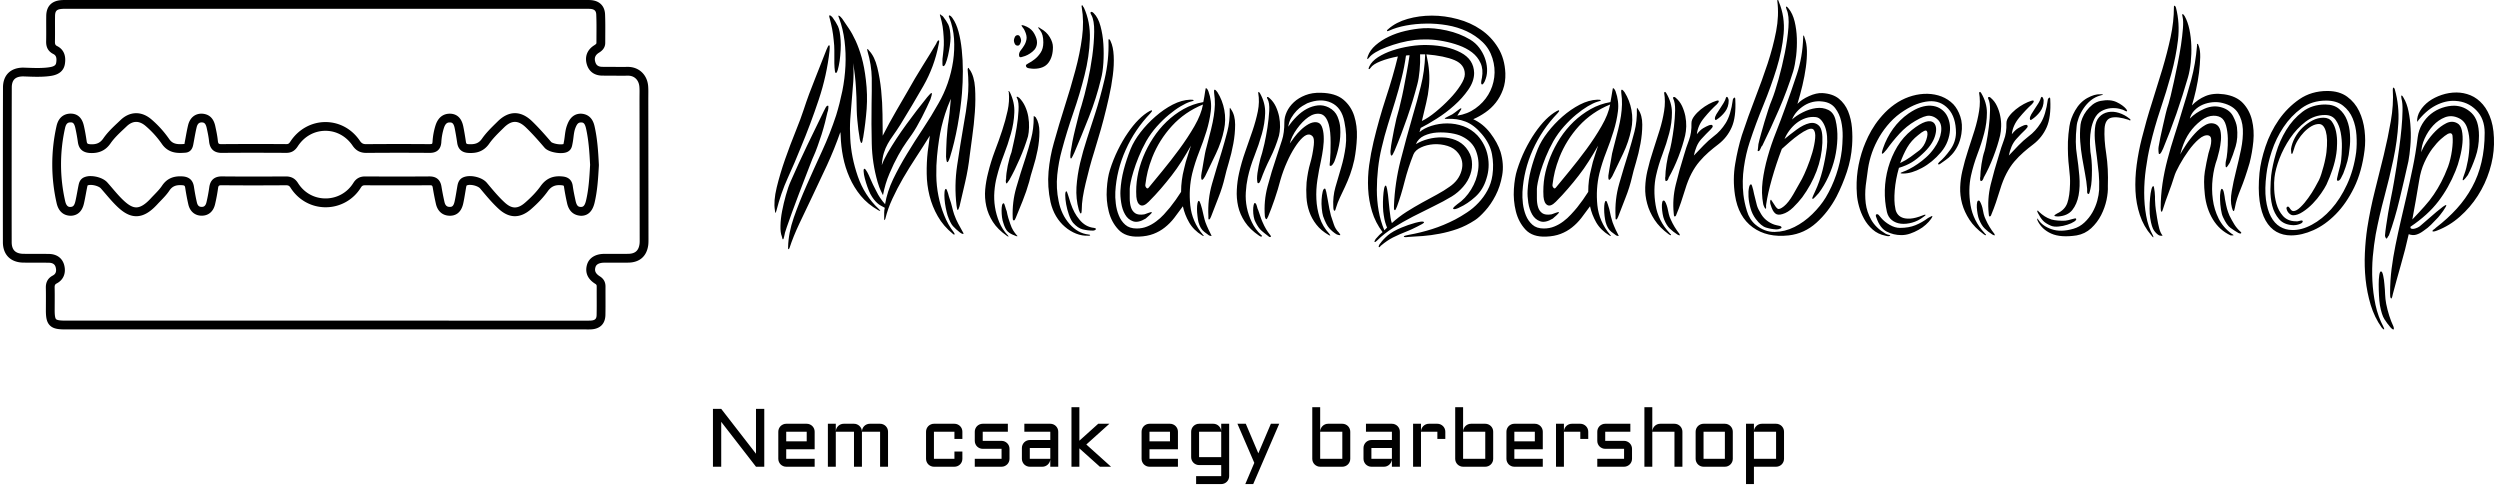 <svg xmlns="http://www.w3.org/2000/svg" version="1.1" xmlns:xlink="http://www.w3.org/1999/xlink" xmlns:svgjs="http://svgjs.dev/svgjs" width="1500" height="291" viewBox="0 0 1500 291"><g transform="matrix(1,0,0,1,-0.909,-0.275)"><svg viewBox="0 0 396 77" data-background-color="#ffffff" preserveAspectRatio="xMidYMid meet" height="291" width="1500" xmlns="http://www.w3.org/2000/svg" xmlns:xlink="http://www.w3.org/1999/xlink"><g id="tight-bounds" transform="matrix(1,0,0,1,0.24,0.073)"><svg viewBox="0 0 395.52 76.854" height="76.854" width="395.52"><g><svg viewBox="0 0 414.851 80.611" height="76.854" width="395.52"><g><svg viewBox="0 0 414.851 80.611" height="80.611" width="414.851"><g id="textblocktransform"><svg viewBox="0 0 414.851 80.611" height="80.611" width="414.851" id="textblock"><g><svg viewBox="0 0 414.851 54.86" height="54.86" width="414.851"><g><svg><g></g><g></g></svg></g><g><svg><g></g><g><svg></svg></g></svg></g><g id="text-0"><svg viewBox="0 0 414.851 54.86" height="54.86" width="414.851"><g><svg xmlns="http://www.w3.org/2000/svg" xmlns:xlink="http://www.w3.org/1999/xlink" version="1.1" x="0" y="0" viewBox="13.304 32.276 73.397 37.452" enable-background="new 0 0 100 100" xml:space="preserve" height="54.86" width="107.512" class="icon-dxe-0" data-fill-palette-color="accent" id="dxe-0"><g fill="#000000" data-fill-palette-color="accent"><path fill="#000000" d="M79.844 69.728L79.424 69.725H20.406C19.581 69.725 19.029 69.65 18.648 69.268 18.266 68.885 18.192 68.329 18.194 67.497L18.197 66.834C18.2 66.223 18.204 65.611 18.19 65 18.175 64.347 18.431 63.891 18.971 63.605 19.189 63.49 19.461 63.269 19.313 62.68 19.257 62.455 19.115 62.156 18.539 62.145A69 69 0 0 0 17.256 62.136H16.666C16.327 62.136 15.987 62.135 15.647 62.131 14.183 62.112 13.308 61.24 13.307 59.797 13.301 53.941 13.302 48.082 13.318 42.226 13.321 40.809 14.185 39.963 15.629 39.963L16.156 39.981C17.079 40.018 17.995 40.028 18.689 39.903 19.259 39.8 19.336 39.6 19.369 39.387 19.473 38.731 19.27 38.531 19.035 38.412 18.29 38.036 18.217 37.408 18.225 36.968 18.236 36.464 18.234 35.961 18.232 35.457 18.23 34.996 18.229 34.534 18.236 34.073 18.253 33.003 18.829 32.387 19.901 32.294 20.059 32.28 20.22 32.276 20.38 32.276L20.715 32.277 79.741 32.276C79.855 32.276 79.969 32.277 80.083 32.283 81.11 32.336 81.724 32.929 81.765 33.91 81.798 34.689 81.793 35.472 81.788 36.254L81.784 37.148C81.784 37.821 81.28 38.137 81.065 38.272 80.637 38.539 80.51 38.881 80.663 39.351 80.747 39.608 80.909 39.872 81.472 39.873L83.535 39.884C83.808 39.884 84.081 39.883 84.353 39.879H84.354C85.623 39.879 86.558 40.775 86.663 42.06 86.69 42.395 86.686 42.733 86.683 43.071L86.68 43.45 86.7 59.415C86.701 59.734 86.7 59.969 86.665 60.197 86.48 61.426 85.681 62.113 84.412 62.132 84.111 62.137 83.808 62.138 83.506 62.138L82.31 62.136 81.643 62.139C81.337 62.143 80.803 62.211 80.677 62.635 80.579 62.96 80.572 63.313 81.169 63.69 81.606 63.963 81.816 64.343 81.814 64.851 81.812 65.256 81.813 65.662 81.814 66.067 81.817 66.737 81.819 67.407 81.805 68.077 81.786 69.087 81.201 69.672 80.157 69.722A8 8 0 0 1 79.844 69.728M17.255 61.136C17.689 61.136 18.123 61.137 18.557 61.145 19.452 61.162 20.081 61.632 20.283 62.436 20.507 63.324 20.191 64.091 19.438 64.49 19.249 64.59 19.183 64.678 19.19 64.976 19.205 65.597 19.201 66.218 19.197 66.839L19.194 67.498C19.193 67.917 19.211 68.416 19.356 68.561 19.502 68.707 20.025 68.724 20.406 68.724L79.844 68.727C79.933 68.727 80.022 68.726 80.11 68.722 80.688 68.694 80.798 68.476 80.805 68.057 80.819 67.394 80.817 66.732 80.814 66.069 80.813 65.661 80.812 65.253 80.814 64.844 80.815 64.696 80.79 64.63 80.637 64.535 79.542 63.845 79.533 62.964 79.719 62.347 79.942 61.601 80.657 61.149 81.632 61.138L82.31 61.135 83.506 61.137C83.804 61.137 84.101 61.136 84.398 61.131 85.171 61.12 85.566 60.785 85.677 60.047 85.703 59.868 85.701 59.686 85.7 59.505L85.679 43.544 85.682 43.058C85.686 42.751 85.691 42.444 85.666 42.141 85.603 41.374 85.102 40.879 84.387 40.879 84.09 40.883 83.813 40.884 83.534 40.884L81.468 40.873C80.591 40.872 79.967 40.441 79.711 39.66 79.415 38.748 79.716 37.934 80.534 37.424 80.783 37.268 80.783 37.21 80.783 37.148L80.787 36.247C80.792 35.481 80.797 34.716 80.764 33.953 80.748 33.561 80.619 33.312 80.031 33.282A6 6 0 0 0 79.741 33.276L79.413 33.277 20.38 33.276C20.249 33.276 20.118 33.278 19.989 33.29 19.421 33.339 19.245 33.526 19.236 34.089 19.229 34.544 19.23 34.999 19.232 35.453 19.234 35.965 19.236 36.476 19.225 36.988 19.218 37.326 19.284 37.417 19.486 37.519 19.988 37.773 20.547 38.331 20.357 39.541 20.242 40.276 19.74 40.729 18.865 40.887 18.092 41.026 17.114 41.021 16.114 40.979L15.629 40.962C14.724 40.962 14.32 41.352 14.318 42.228A4676 4676 0 0 0 14.307 59.796C14.308 60.695 14.737 61.119 15.659 61.131 15.994 61.135 16.33 61.136 16.666 61.136zM71.513 56.854C70.894 56.854 70.279 56.579 69.684 56.035 68.959 55.371 68.331 54.621 67.725 53.896L67.564 53.704C67.398 53.507 66.892 53.295 66.405 53.295A0.9 0.9 0 0 0 66.048 53.356C66.014 53.373 65.996 53.416 65.957 53.641L65.87 54.157C65.8 54.582 65.729 55.008 65.636 55.428 65.378 56.558 64.678 56.799 64.135 56.802 63.309 56.802 62.728 56.308 62.533 55.446A30 30 0 0 1 62.183 53.648C62.138 53.369 62.102 53.336 61.829 53.336 59.369 53.354 56.928 53.351 54.476 53.339H54.475C54.238 53.339 54.13 53.399 54.008 53.595A4.69 4.69 0 0 1 49.994 55.838C48.375 55.838 46.886 55.007 46.009 53.616 45.872 53.399 45.756 53.337 45.49 53.337 43.052 53.353 40.629 53.359 38.202 53.334H38.201C37.859 53.334 37.808 53.378 37.764 53.698A19 19 0 0 1 37.423 55.515C37.229 56.328 36.678 56.795 35.912 56.796 35.144 56.796 34.578 56.32 34.391 55.524A25 25 0 0 1 34.039 53.656C33.998 53.395 33.966 53.346 33.652 53.328 32.981 53.287 32.565 53.448 32.233 53.947 31.943 54.381 31.585 54.752 31.238 55.111 31.113 55.24 30.988 55.369 30.867 55.501 30.021 56.424 29.26 56.855 28.47 56.855 27.462 56.855 26.636 56.129 25.893 55.345 25.579 55.014 25.282 54.665 24.984 54.318 24.804 54.108 24.625 53.898 24.442 53.691 24.274 53.502 23.768 53.299 23.282 53.299 23.085 53.299 22.982 53.335 22.947 53.351 22.924 53.378 22.899 53.499 22.884 53.571 22.836 53.807 22.792 54.045 22.748 54.281 22.682 54.638 22.616 54.996 22.536 55.349 22.457 55.697 22.217 56.751 21.049 56.803H21.044C20.187 56.803 19.624 56.283 19.419 55.38A19.85 19.85 0 0 1 19.401 46.623C19.676 45.38 20.526 45.193 21.007 45.192 22.2 45.192 22.444 46.27 22.525 46.625 22.65 47.18 22.745 47.744 22.828 48.308 22.867 48.577 22.892 48.648 23.252 48.673 23.925 48.714 24.359 48.536 24.724 48.01 25.201 47.32 25.8 46.755 26.381 46.209L26.685 45.921C27.737 44.915 29.063 44.884 30.184 45.84A11.7 11.7 0 0 1 32.208 48.079C32.5 48.501 32.854 48.665 33.466 48.665 33.628 48.665 33.795 48.654 33.964 48.641 33.945 48.63 33.962 48.546 33.97 48.503L34.077 47.925C34.162 47.458 34.247 46.99 34.357 46.529 34.559 45.681 35.121 45.196 35.899 45.196 36.522 45.223 37.208 45.488 37.45 46.605 37.566 47.142 37.684 47.687 37.74 48.243 37.779 48.628 37.844 48.661 38.158 48.661A516 516 0 0 1 45.519 48.658C45.732 48.658 45.826 48.618 45.977 48.386 46.881 46.987 48.375 46.152 49.975 46.152 51.542 46.152 52.966 46.924 53.882 48.27 54.087 48.572 54.258 48.664 54.611 48.664 57.029 48.642 59.399 48.644 61.782 48.661 62.048 48.661 62.097 48.619 62.098 48.619 62.098 48.619 62.138 48.572 62.151 48.383A7.6 7.6 0 0 1 62.502 46.494C62.86 45.424 63.576 45.2 64.113 45.2 64.682 45.203 65.4 45.455 65.644 46.638 65.761 47.215 65.855 47.795 65.942 48.376 65.976 48.61 66.005 48.653 66.28 48.667 67.005 48.703 67.419 48.55 67.773 48.042 68.236 47.378 68.816 46.809 69.377 46.258L69.564 46.074C70.824 44.833 72.197 44.829 73.472 46.064 74.206 46.774 74.869 47.518 75.64 48.417 75.729 48.512 76.211 48.687 76.728 48.687 76.927 48.687 77.029 48.657 77.051 48.646H77.05C77.037 48.646 77.05 48.576 77.059 48.529L77.08 48.424C77.126 48.208 77.152 47.99 77.18 47.772 77.231 47.366 77.283 46.947 77.44 46.522 77.575 46.159 77.933 45.198 79.019 45.198 80.26 45.255 80.499 46.321 80.579 46.671 80.894 48.083 80.984 49.479 81.062 51.027L81.056 51.191C80.978 52.545 80.898 53.945 80.574 55.314 80.34 56.304 79.822 56.807 79.036 56.807 77.739 56.741 77.505 55.652 77.428 55.294A25 25 0 0 1 77.101 53.55C77.077 53.373 77.075 53.359 76.77 53.331 76.108 53.274 75.65 53.459 75.25 54.019 74.767 54.696 74.138 55.369 73.328 56.074 72.729 56.591 72.118 56.854 71.513 56.854M66.404 52.295C67.021 52.295 67.886 52.534 68.329 53.062L68.491 53.255C69.077 53.955 69.682 54.679 70.358 55.298 71.173 56.044 71.832 56.045 72.672 55.315 73.421 54.663 73.998 54.047 74.436 53.434 75.043 52.584 75.804 52.239 76.857 52.33 77.16 52.357 77.957 52.429 78.091 53.408 78.168 53.97 78.287 54.525 78.406 55.079 78.545 55.725 78.745 55.787 78.993 55.801 79.188 55.797 79.43 55.804 79.601 55.078 79.905 53.794 79.979 52.499 80.057 51.128L80.064 51.019C79.988 49.571 79.901 48.22 79.602 46.884 79.462 46.261 79.281 46.204 79.058 46.194H79.054C78.758 46.194 78.588 46.299 78.377 46.865 78.261 47.179 78.218 47.525 78.172 47.89 78.142 48.137 78.11 48.383 78.059 48.625 78.004 48.922 77.938 49.288 77.545 49.51 77.347 49.624 77.071 49.681 76.729 49.681 76.2 49.681 75.271 49.516 74.881 49.061 74.129 48.184 73.484 47.459 72.777 46.776 71.892 45.919 71.141 45.918 70.266 46.78L70.078 46.965C69.55 47.484 69.004 48.02 68.594 48.608 67.933 49.558 67.073 49.668 66.485 49.668 66.401 49.668 66.316 49.666 66.229 49.661 65.489 49.623 65.059 49.238 64.954 48.517A33 33 0 0 0 64.666 46.833C64.545 46.245 64.338 46.195 64.118 46.194 63.892 46.194 63.64 46.241 63.451 46.804A6.6 6.6 0 0 0 63.15 48.446C63.065 49.655 62.109 49.655 61.795 49.655A438 438 0 0 0 54.639 49.658H54.638C53.928 49.658 53.449 49.402 53.058 48.827 52.33 47.759 51.208 47.146 49.977 47.146 48.7 47.146 47.549 47.794 46.819 48.924 46.492 49.428 46.095 49.653 45.529 49.653 43.063 49.641 40.63 49.633 38.185 49.656 37.31 49.656 36.835 49.213 36.747 48.338 36.697 47.838 36.585 47.321 36.477 46.822 36.354 46.258 36.146 46.202 35.944 46.193 35.766 46.191 35.466 46.192 35.331 46.757 35.226 47.201 35.144 47.651 35.062 48.101L34.953 48.69C34.906 48.933 34.78 49.576 34.058 49.634A8 8 0 0 1 33.466 49.662C32.876 49.662 32.018 49.557 31.386 48.646A10.7 10.7 0 0 0 29.534 46.597C28.795 45.967 28.066 45.979 27.374 46.64L27.064 46.933C26.497 47.467 25.961 47.972 25.544 48.575 24.981 49.386 24.219 49.73 23.179 49.667 22.386 49.611 21.947 49.213 21.835 48.449A21 21 0 0 0 21.546 46.842C21.409 46.236 21.237 46.189 21.01 46.189 20.758 46.189 20.506 46.24 20.374 46.836A18.86 18.86 0 0 0 20.391 55.156C20.537 55.802 20.848 55.802 20.964 55.802 21.232 55.79 21.418 55.735 21.557 55.124 21.634 54.784 21.697 54.439 21.761 54.096 21.806 53.853 21.851 53.61 21.901 53.368 21.956 53.099 22.047 52.651 22.539 52.432A1.8 1.8 0 0 1 23.279 52.295C23.887 52.295 24.743 52.523 25.186 53.023 25.374 53.234 25.558 53.45 25.742 53.665 26.028 54 26.313 54.335 26.616 54.654 27.411 55.493 27.964 55.851 28.467 55.851 28.95 55.851 29.493 55.514 30.127 54.822 30.254 54.683 30.385 54.549 30.516 54.413 30.847 54.071 31.159 53.748 31.398 53.39 31.929 52.594 32.669 52.265 33.709 52.327 34.478 52.373 34.908 52.756 35.025 53.498 35.102 53.995 35.211 54.647 35.362 55.293 35.466 55.734 35.694 55.794 35.904 55.794 36.044 55.794 36.326 55.793 36.448 55.28 36.582 54.717 36.691 54.137 36.771 53.558 36.883 52.744 37.358 52.33 38.183 52.33 40.661 52.354 43.054 52.348 45.475 52.333 46.097 52.333 46.531 52.57 46.851 53.079 47.554 54.194 48.698 54.834 49.99 54.834 51.288 54.834 52.47 54.173 53.153 53.065 53.458 52.573 53.886 52.335 54.466 52.335 56.932 52.347 59.366 52.35 61.811 52.332 62.592 52.332 63.043 52.72 63.166 53.484 63.261 54.066 63.374 54.645 63.504 55.221 63.618 55.727 63.868 55.797 64.122 55.797 64.333 55.796 64.53 55.749 64.655 55.202 64.745 54.803 64.811 54.395 64.879 53.99L64.958 53.52C65.016 53.179 65.099 52.696 65.608 52.451 65.831 52.349 66.098 52.295 66.404 52.295" data-fill-palette-color="accent"></path></g></svg></g><g transform="matrix(1,0,0,1,128.468,0)"><svg width="286.383" viewBox="0.822 -39.2 286.352 54.86" height="54.86" data-palette-color="#000000"><path d="M11.6-36.15L11.6-36.15Q11.4-36.6 11.5-36.6L11.5-36.6Q11.65-36.6 11.85-36.38 12.05-36.15 12.1-36.1L12.1-36.1Q12.6-35.35 13.2-34.48 13.8-33.6 14.35-32.4 14.9-31.2 15.35-29.63 15.8-28.05 16.05-25.9L16.05-25.9Q16.35-23.45 16.18-21.08 16-18.7 15.6-16.3L15.6-16.3Q15.55-16.2 15.5-15.8 15.45-15.4 15.3-15.4L15.3-15.4Q15.2-15.4 15.1-15.78 15-16.15 15-16.3L15-16.3Q14.9-16.85 14.8-17.6 14.7-18.35 14.63-19.18 14.55-20 14.53-20.78 14.5-21.55 14.5-22.15L14.5-22.15Q14.5-22.35 14.48-23.03 14.45-23.7 14.4-24.6 14.35-25.5 14.23-26.58 14.1-27.65 13.95-28.7L13.95-28.7Q14.05-27.15 13.95-25.6 13.85-24.05 13.7-22.48 13.55-20.9 13.45-19.33 13.35-17.75 13.45-16.15L13.45-16.15Q13.6-13.05 14.7-9.85 15.8-6.65 18.2-4.4L18.2-4.4Q18.5-4.1 18.45-4.1L18.45-4.1Q18.35-4.05 18.1-4.2L18.1-4.2Q16.35-5.2 15.2-6.6 14.05-8 13.33-9.65 12.6-11.3 12.25-13.08 11.9-14.85 11.85-16.65L11.85-16.65Q11.85-16.8 11.83-16.93 11.8-17.05 11.8-17.2L11.8-17.2Q10.8-14.35 9.58-11.7 8.35-9.05 7.18-6.6 6-4.15 4.98-1.98 3.95 0.2 3.35 2.05L3.35 2.05Q3.25 2.3 3.2 2.3L3.2 2.3Q3.1 2.3 3.1 2.15 3.1 2 3.1 1.95L3.1 1.95Q3.15-0.4 4.05-2.98 4.95-5.55 6.18-8.33 7.4-11.1 8.75-14.03 10.1-16.95 11.1-20L11.1-20Q11.7-21.95 12.13-24.05 12.55-26.15 12.65-28.25 12.75-30.35 12.5-32.38 12.25-34.4 11.6-36.15ZM17.8-7.35L17.8-7.35Q18.35-6.2 19.25-5.2L19.25-5.2Q19.6-7.3 20.6-9.38 21.6-11.45 22.88-13.55 24.15-15.65 25.55-17.75 26.95-19.85 28.15-22L28.15-22Q29.05-23.55 29.68-25.35 30.3-27.15 30.58-29.03 30.85-30.9 30.73-32.75 30.6-34.6 29.95-36.25L29.95-36.25Q29.8-36.5 29.9-36.6L29.9-36.6Q30-36.7 30.23-36.48 30.45-36.25 30.5-36.15L30.5-36.15Q31.1-35.3 31.48-33.93 31.85-32.55 32.02-30.88 32.2-29.2 32.2-27.35 32.2-25.5 32.05-23.65L32.05-23.65Q31.85-21.2 31.33-18.3 30.8-15.4 30.05-13L30.05-13Q30-12.9 29.88-12.55 29.75-12.2 29.6-12.2L29.6-12.2Q29.5-12.25 29.45-12.63 29.4-13 29.4-13.1L29.4-13.1Q29.4-13.65 29.43-14.43 29.45-15.2 29.5-16.03 29.55-16.85 29.63-17.63 29.7-18.4 29.8-18.95L29.8-18.95Q29.85-19.25 29.98-20.33 30.1-21.4 30.2-22.75L30.2-22.75Q29.6-21.35 29.25-20.25 28.9-19.15 28.65-18.1 28.4-17.05 28.23-15.9 28.05-14.75 27.9-13.2L27.9-13.2Q27.75-11.65 27.78-9.95 27.8-8.25 28.13-6.6 28.45-4.95 29.08-3.38 29.7-1.8 30.7-0.5L30.7-0.5Q30.9-0.2 30.8-0.15L30.8-0.15Q30.7-0.1 30.55-0.25L30.55-0.25Q28.95-1.55 28.03-3.18 27.1-4.8 26.65-6.6 26.2-8.4 26.18-10.28 26.15-12.15 26.35-13.95L26.35-13.95Q26.45-14.6 26.53-15.25 26.6-15.9 26.7-16.6L26.7-16.6Q25.55-14.75 24.4-13 23.25-11.25 22.25-9.53 21.25-7.8 20.48-6.13 19.7-4.45 19.3-2.8L19.3-2.8Q19.2-2.55 19.2-2.55L19.2-2.55Q19.1-2.55 19.1-2.75 19.1-2.95 19.1-3L19.1-3Q19.1-3.4 19.1-3.8 19.1-4.2 19.2-4.6L19.2-4.6Q18.8-4.8 18.5-4.98 18.2-5.15 17.93-5.4 17.65-5.65 17.38-6 17.1-6.35 16.8-6.9L16.8-6.9Q16.55-7.4 16.3-8.1 16.05-8.8 15.88-9.47 15.7-10.15 15.68-10.63 15.65-11.1 15.8-11.1L15.8-11.1Q15.9-11.1 16.03-10.93 16.15-10.75 16.3-10.5 16.45-10.25 16.55-10 16.65-9.75 16.7-9.65L16.7-9.65Q16.95-9.05 17.23-8.47 17.5-7.9 17.8-7.35ZM18.85-17.1L18.85-16.6Q19.95-18.75 21.13-20.78 22.3-22.8 23-24L23-24Q24.2-26.15 25.5-28.23 26.8-30.3 27.75-31.9L27.75-31.9Q27.85-32.15 27.98-32.35 28.1-32.55 28.2-32.45L28.2-32.45Q28.3-32.45 28.25-32.2 28.2-31.95 28.15-31.7L28.15-31.7Q27.45-28.1 25.63-24.9 23.8-21.7 21.8-18.45L21.8-18.45Q21.1-17.35 20.58-16.63 20.05-15.9 19.68-15.23 19.3-14.55 19.05-13.75 18.8-12.95 18.7-11.7L18.7-11.7Q18.9-12.25 19.15-12.75 19.4-13.25 19.65-13.7L19.65-13.7Q21.05-16.1 22.8-18.5 24.55-20.9 26.25-23L26.25-23Q26.35-23.1 26.63-23.43 26.9-23.75 27-23.7L27-23.7Q27.1-23.65 26.98-23.25 26.85-22.85 26.8-22.65L26.8-22.65Q26.55-22.1 26.18-21.3 25.8-20.5 25.38-19.68 24.95-18.85 24.5-18.07 24.05-17.3 23.7-16.8L23.7-16.8Q23.5-16.5 22.85-15.6 22.2-14.7 21.45-13.35 20.7-12 19.98-10.3 19.25-8.6 18.9-6.7L18.9-6.7Q18.75-7 18.53-7.45 18.3-7.9 18-8.9L18-8.9Q17.1-12.05 17.03-15.28 16.95-18.5 17-21.9L17-21.9Q17.05-24.05 17.03-26.2 17-28.35 16.3-30.75L16.3-30.75Q16.25-30.95 16.3-31.05L16.3-31.05Q16.4-31.05 16.6-30.75L16.6-30.75Q17.5-29.8 17.95-27.98 18.4-26.15 18.6-24.13 18.8-22.1 18.82-20.18 18.85-18.25 18.85-17.1L18.85-17.1ZM5.7-20.95L5.7-20.95Q6.55-23.55 7.63-26.2 8.7-28.85 9.5-30.95L9.5-30.95Q9.6-31.2 9.73-31.45 9.85-31.7 9.95-31.65L9.95-31.65Q10.05-31.65 10.03-31.33 10-31 10-30.75L10-30.75Q9.55-26.65 8.2-22.6 6.85-18.55 5.2-14.6L5.2-14.6Q4.2-12.1 3.05-9.58 1.9-7.05 1.15-4.1L1.15-4.1Q1.05-3.85 1.07-3.8 1.1-3.75 1.05-3.75L1.05-3.75Q0.9-3.85 0.9-4.2L0.9-4.2Q0.65-5.7 1.2-7.98 1.75-10.25 2.6-12.68 3.45-15.1 4.35-17.32 5.25-19.55 5.7-20.95ZM3.55-9.05L3.55-9.05Q4.8-11.9 6.25-14.93 7.7-17.95 9.05-20.7L9.05-20.7Q9.1-20.85 9.33-21.25 9.55-21.65 9.75-21.6L9.75-21.6Q9.85-21.6 9.8-21.15 9.75-20.7 9.65-20.5L9.65-20.5Q9.5-19.8 9.25-18.82 9-17.85 8.68-16.82 8.35-15.8 8-14.83 7.65-13.85 7.35-13.2L7.35-13.2Q7.2-12.9 6.83-11.93 6.45-10.95 5.93-9.6 5.4-8.25 4.83-6.73 4.25-5.2 3.75-3.83 3.25-2.45 2.88-1.38 2.5-0.3 2.45 0.15L2.45 0.15Q2.35 0.65 2.25 0.65L2.25 0.65Q2.15 0.65 2.13 0.45 2.1 0.25 2.05 0.15L2.05 0.15Q1.8-0.45 1.83-1.6 1.85-2.75 2.1-4.05 2.35-5.35 2.73-6.7 3.1-8.05 3.55-9.05ZM33.35-13.35L33.35-13.35Q33.1-11.1 32.58-8.85 32.05-6.6 31.65-4.85L31.65-4.85Q31.45-4.2 31.35-4.25L31.35-4.25Q31.25-4.25 31.23-4.48 31.2-4.7 31.15-4.95L31.15-4.95Q30.75-8.3 31.25-11.65 31.75-15 32.35-18.5L32.35-18.5Q32.75-20.6 33-22.83 33.25-25.05 33-27.6L33-27.6Q33-27.8 33.1-27.9L33.1-27.9Q33.2-27.9 33.23-27.78 33.25-27.65 33.35-27.6L33.35-27.6Q34.1-26.5 34.23-24.58 34.35-22.65 34.2-20.55 34.05-18.45 33.77-16.5 33.5-14.55 33.35-13.35ZM10.7-32.45L10.7-32.45Q10.6-33.5 10.43-34.4 10.25-35.3 10-36.25L10-36.25Q9.95-36.35 9.95-36.5 9.95-36.65 10-36.65L10-36.65Q10.15-36.65 10.3-36.5L10.3-36.5 10.5-36.3Q11.05-35.55 11.4-34.83 11.75-34.1 11.85-32.45L11.85-32.45Q11.9-31.8 11.85-30.85 11.8-29.9 11.68-29.05 11.55-28.2 11.38-27.6 11.2-27 11.05-27.05L11.05-27.05Q10.95-27.05 10.9-27.33 10.85-27.6 10.83-27.95 10.8-28.3 10.8-28.68 10.8-29.05 10.8-29.2L10.8-29.2Q10.8-30.05 10.8-30.83 10.8-31.6 10.7-32.45ZM29-33.1L29-33.1Q28.95-34 28.83-34.8 28.7-35.6 28.45-36.45L28.45-36.45Q28.4-36.55 28.38-36.7 28.35-36.85 28.45-36.8L28.45-36.8Q28.55-36.7 28.63-36.65 28.7-36.6 28.8-36.55L28.8-36.55 28.9-36.45Q29.45-35.75 29.78-35.1 30.1-34.45 30.15-32.95L30.15-32.95Q30.15-32.4 30.03-31.55 29.9-30.7 29.73-29.93 29.55-29.15 29.33-28.63 29.1-28.1 28.9-28.2L28.9-28.2Q28.8-28.25 28.8-28.53 28.8-28.8 28.8-29.13 28.8-29.45 28.85-29.75 28.9-30.05 28.9-30.2L28.9-30.2Q29-31 29.03-31.7 29.05-32.4 29-33.1ZM30.75-3.5L30.75-3.5Q31.05-2.65 31.43-1.95 31.8-1.25 32.2-0.55L32.2-0.55Q32.25-0.5 32.3-0.38 32.35-0.25 32.25-0.25L32.25-0.25Q32.1-0.25 32.02-0.3 31.95-0.35 31.85-0.4L31.85-0.4Q31.75-0.45 31.7-0.5L31.7-0.5Q31-1.05 30.55-1.55 30.1-2.05 29.65-3.35L29.65-3.35Q29.5-3.85 29.35-4.6 29.2-5.35 29.15-6.05 29.1-6.75 29.15-7.25 29.2-7.75 29.4-7.75L29.4-7.75Q29.45-7.75 29.55-7.53 29.65-7.3 29.73-7.03 29.8-6.75 29.88-6.48 29.95-6.2 30-6.1L30-6.1Q30.25-5.4 30.4-4.75 30.55-4.1 30.75-3.5ZM43.05-16.5L43.05-16.5Q43.2-17.15 43.22-18 43.25-18.85 43.1-19.75 42.95-20.65 42.57-21.48 42.2-22.3 41.6-22.9L41.6-22.9Q41.3-23.1 41.25-23.1L41.25-23.1Q41.05-23.1 41.25-22.8L41.25-22.8Q41.55-22.15 41.47-20.78 41.4-19.4 41.15-17.93 40.9-16.45 40.62-15.28 40.35-14.1 40.3-13.85L40.3-13.85Q39.95-12.95 39.67-11.6 39.4-10.25 39.4-9.4L39.4-9.4Q39.35-9.3 39.35-9 39.35-8.7 39.5-8.65L39.5-8.65Q39.55-8.65 39.7-8.9 39.85-9.15 39.95-9.25L39.95-9.25Q40.85-10.85 41.67-12.75 42.5-14.65 43.05-16.5ZM43.25-8.95L43.25-8.95Q43.45-9.85 43.9-11.28 44.35-12.7 44.65-14.23 44.95-15.75 44.95-17.23 44.95-18.7 44.35-19.65L44.35-19.65Q44.15-19.85 44.05-19.85L44.05-19.85Q43.95-19.85 44-19.65L44-19.65Q44-17.75 43.57-16.13 43.15-14.5 42.65-12.95L42.65-12.95Q41.8-10.4 41.1-7.98 40.4-5.55 40.5-3L40.5-3Q40.5-2.85 40.52-2.68 40.55-2.5 40.7-2.5L40.7-2.5Q40.8-2.5 40.85-2.6 40.9-2.7 41-2.9L41-2.9Q41.5-4.1 42.15-5.73 42.8-7.35 43.25-8.95ZM39.7 0L39.7 0Q38.75-1 38.25-2.23 37.75-3.45 37.55-4.73 37.35-6 37.45-7.3 37.55-8.6 37.85-9.75L37.85-9.75Q38.3-11.55 39-13.35 39.7-15.15 40.2-16.93 40.7-18.7 40.77-20.43 40.85-22.15 40.05-23.8L40.05-23.8Q39.9-24.05 39.85-24.05L39.85-24.05Q39.8-24.05 39.8-23.98 39.8-23.9 39.85-23.85L39.85-23.85Q40-22.35 39.65-20.75 39.3-19.15 38.75-17.48 38.2-15.8 37.52-14.03 36.85-12.25 36.4-10.4L36.4-10.4Q36.05-9.05 35.92-7.65 35.8-6.25 36.1-4.88 36.4-3.5 37.2-2.25 38-1 39.5 0.05L39.5 0.05Q39.6 0.15 39.75 0.18 39.9 0.2 39.7 0ZM40.1-1.9L40.1-1.9Q39.95-2.3 39.77-2.9 39.6-3.5 39.5-4.05L39.5-4.05Q39.4-4.25 39.25-4.8 39.1-5.35 39-5.35L39-5.35Q38.8-5.35 38.72-5 38.65-4.65 38.65-4.13 38.65-3.6 38.72-3.03 38.8-2.45 38.95-2.05L38.95-2.05Q39.25-1.05 39.67-0.65 40.1-0.25 40.8 0L40.8 0Q41.1 0.15 41.25 0.15L41.25 0.15Q41.3 0.15 41.27 0.08 41.25 0 41.2 0L41.2 0Q40.85-0.4 40.57-0.85 40.3-1.3 40.1-1.9ZM44-27.75L44-27.75Q43.75-27.75 43.22-27.83 42.7-27.9 42.7-28.3L42.7-28.3Q42.7-28.45 43.15-28.68 43.6-28.9 44.15-29.33 44.7-29.75 45.15-30.43 45.6-31.1 45.6-32.15L45.6-32.15Q45.6-33.45 45.1-34.1L45.1-34.1Q45-34.25 44.85-34.43 44.7-34.6 44.75-34.65L44.75-34.65Q44.85-34.65 44.97-34.58 45.1-34.5 45.15-34.45L45.15-34.45Q46.15-33.9 46.67-33.02 47.2-32.15 47.2-31.35L47.2-31.35Q47.2-29.75 46.45-28.75 45.7-27.75 44-27.75ZM42.15-29.75L42.15-29.75Q41.55-29.5 41.55-30.05L41.55-30.05Q41.55-30.45 41.85-30.83 42.15-31.2 42.42-31.65 42.7-32.1 42.8-32.68 42.9-33.25 42.5-34.1L42.5-34.1Q42.4-34.35 42.15-34.65 41.9-34.95 42-35L42-35Q42.1-35.05 42.42-34.93 42.75-34.8 42.85-34.75L42.85-34.75Q43.7-34.35 44.12-33.55 44.55-32.75 44.55-32.15L44.55-32.15Q44.55-31.2 43.77-30.58 43-29.95 42.15-29.75ZM40.7-32.45L40.7-32.45Q40.7-32.7 40.85-33.02 41-33.35 41.35-33.35L41.35-33.35Q41.6-33.35 41.75-33.02 41.9-32.7 41.9-32.45L41.9-32.45Q41.9-32.25 41.75-31.93 41.6-31.6 41.35-31.6L41.35-31.6Q41-31.6 40.85-31.9 40.7-32.2 40.7-32.45ZM55.2-26.05L55.2-26.05Q55.5-27.15 55.6-28.73 55.7-30.3 55.6-31.88 55.5-33.45 55.12-34.85 54.75-36.25 54-37L54-37Q53.7-37.3 53.52-37.2 53.35-37.1 53.6-36.7L53.6-36.7Q54.1-35.8 54.07-33.93 54.05-32.05 53.75-29.85 53.45-27.65 52.95-25.45 52.45-23.25 51.95-21.6L51.95-21.6Q51.7-20.9 51.45-19.85 51.2-18.8 50.92-17.73 50.65-16.65 50.45-15.63 50.25-14.6 50.15-13.9L50.15-13.9Q50.15-13.75 50.1-13.33 50.05-12.9 50.2-12.8L50.2-12.8Q50.3-12.8 50.5-13.23 50.7-13.65 50.75-13.75L50.75-13.75Q51.95-16.55 53.2-19.73 54.45-22.9 55.2-26.05ZM54.05-13.85L54.05-13.85Q54.3-14.75 54.75-16.2 55.2-17.65 55.65-19.38 56.1-21.1 56.52-22.98 56.95-24.85 57.17-26.63 57.4-28.4 57.32-29.9 57.25-31.4 56.8-32.35L56.8-32.35Q56.75-32.5 56.6-32.65 56.45-32.8 56.45-32.4L56.45-32.4Q56.55-29.2 55.8-26 55.05-22.8 54.2-20.2L54.2-20.2Q53.55-18.15 52.87-16.1 52.2-14.05 51.72-12.03 51.25-10 51.12-8.05 51-6.1 51.5-4.3L51.5-4.3Q51.7-3.65 51.85-3.65L51.85-3.65Q52-3.7 52-4.3L52-4.3Q52-5.2 52.17-6.33 52.35-7.45 52.65-8.7 52.95-9.95 53.3-11.28 53.65-12.6 54.05-13.85ZM53.1-0.15L53.1-0.15Q51.35-0.35 49.97-1.9 48.6-3.45 48.15-5.7L48.15-5.7Q47.7-7.85 47.92-10.08 48.15-12.3 48.7-14.25L48.7-14.25Q49.5-17.25 50.6-20.43 51.7-23.6 52.47-26.7 53.25-29.8 53.35-32.68 53.45-35.55 52.35-37.95L52.35-37.95Q52.25-38 52.2-38.18 52.15-38.35 52.05-38.3L52.05-38.3Q51.9-38.3 52-37.95L52-37.95Q52.4-35.65 52.05-32.98 51.7-30.3 50.92-27.43 50.15-24.55 49.17-21.5 48.2-18.45 47.35-15.4L47.35-15.4Q46.7-13.15 46.47-10.63 46.25-8.1 46.8-5.55L46.8-5.55Q47.1-4.25 47.72-3.2 48.35-2.15 49.2-1.43 50.05-0.7 51.05-0.3 52.05 0.1 53.1 0.05L53.1 0.05 53.25 0.05Q53.3 0.05 53.4 0L53.4 0Q53.4-0.15 53.1-0.15ZM51.6-2.65L51.6-2.65Q50.7-3.7 50.15-5.35L50.15-5.35Q50.1-5.5 50-5.83 49.9-6.15 49.8-6.48 49.7-6.8 49.6-7.08 49.5-7.35 49.45-7.35L49.45-7.35Q49.25-7.35 49.25-6.7 49.25-6.05 49.4-5.2 49.55-4.35 49.85-3.48 50.15-2.6 50.55-2.1L50.55-2.1Q51.35-1.2 52.17-1 53-0.8 53.85-0.8L53.85-0.8Q54.15-0.8 54.32-0.98 54.5-1.15 54.05-1.25L54.05-1.25Q52.6-1.4 51.6-2.65ZM75.69-17.6L75.69-17.6Q75.29-15.6 74.34-13.6 73.39-11.6 72.54-9.85L72.54-9.85Q72.49-9.75 72.32-9.5 72.14-9.25 72.04-9.25L72.04-9.25Q71.89-9.3 71.89-9.58 71.89-9.85 71.89-9.95L71.89-9.95Q71.94-10.4 72.07-11.03 72.19-11.65 72.29-12.33 72.39-13 72.52-13.63 72.64-14.25 72.79-14.75L72.79-14.75Q73.24-16.45 73.54-17.68 73.84-18.9 73.99-19.9 74.14-20.9 74.17-21.8 74.19-22.7 74.04-23.75L74.04-23.75Q73.99-24.15 74.09-24.25L74.09-24.25Q74.19-24.3 74.34-24.15 74.49-24 74.59-23.85L74.59-23.85Q75.44-22.5 75.74-20.88 76.04-19.25 75.69-17.6ZM76.69-21.25L76.89-20.95Q77.54-20 77.54-18.45 77.54-16.9 77.24-15.28 76.94-13.65 76.49-12.15 76.04-10.65 75.84-9.75L75.84-9.75Q75.44-8 74.74-6.25 74.04-4.5 73.54-3.15L73.54-3.15Q73.49-3 73.39-2.83 73.29-2.65 73.19-2.65L73.19-2.65Q73.09-2.65 73.09-2.85 73.09-3.05 73.09-3.2L73.09-3.2Q72.94-5.95 73.69-8.58 74.44-11.2 75.29-13.9L75.29-13.9Q75.79-15.55 76.24-17.28 76.69-19 76.64-21.05L76.64-21.05Q76.64-21.25 76.69-21.25L76.69-21.25ZM72.19-21.8L72.19-21.8Q69.14-20.55 67.02-18.23 64.89-15.9 63.74-13L63.74-13Q63.24-11.7 62.99-10.68 62.74-9.65 62.59-8.45L62.59-8.45Q62.54-8.2 62.74-7.95 62.94-7.7 63.14-7.95L63.14-7.95Q64.04-9.05 65.44-10.75 66.84-12.45 68.24-14.35 69.64-16.25 70.77-18.2 71.89-20.15 72.19-21.8ZM68.84-4.85L68.84-4.85Q68.09-3.8 67.39-2.9 66.69-2 65.84-1.33 64.99-0.65 63.94-0.25 62.89 0.15 61.54 0.2L61.54 0.2Q59.29 0.3 58.12-0.95 56.94-2.2 56.49-4 56.04-5.8 56.17-7.73 56.29-9.65 56.69-10.9L56.69-10.9Q57.24-12.65 58.02-14.23 58.79-15.8 59.67-17.07 60.54-18.35 61.47-19.28 62.39-20.2 63.29-20.7L63.29-20.7Q63.34-20.7 63.52-20.8 63.69-20.9 63.69-20.75L63.69-20.75Q63.74-20.75 63.64-20.6 63.54-20.45 63.44-20.35L63.44-20.35Q60.84-17.65 59.32-14.25 57.79-10.85 57.59-7.25L57.59-7.25Q57.54-6.35 57.67-5.3 57.79-4.25 58.17-3.33 58.54-2.4 59.24-1.78 59.94-1.15 61.14-1.15L61.14-1.15Q62.09-1.15 62.89-1.48 63.69-1.8 64.39-2.33 65.09-2.85 65.67-3.48 66.24-4.1 66.69-4.65L66.69-4.65Q67.69-5.9 68.54-7.25L68.54-7.25Q68.54-8.25 68.67-9.2 68.79-10.15 69.04-11.1L69.04-11.1Q69.19-11.8 69.32-12.23 69.44-12.65 69.57-13.03 69.69-13.4 69.82-13.83 69.94-14.25 70.19-14.95L70.19-14.95Q69.39-13.55 68.62-12.33 67.84-11.1 66.97-9.98 66.09-8.85 65.17-7.78 64.24-6.7 63.14-5.6L63.14-5.6Q62.29-4.75 61.74-5.05 61.19-5.35 61.09-6.45L61.09-6.45Q60.99-8.15 61.27-9.75 61.54-11.35 62.24-13.1L62.24-13.1Q62.89-14.7 63.87-16.2 64.84-17.7 66.12-18.93 67.39-20.15 68.94-21.03 70.49-21.9 72.24-22.2L72.24-22.2Q72.34-22.75 72.42-23.15 72.49-23.55 72.54-23.95L72.54-23.95Q72.64-24.5 72.64-24.5L72.64-24.5Q72.74-24.55 72.87-24.4 72.99-24.25 73.09-24L73.09-24Q73.69-22.35 73.49-20.7 73.29-19.05 72.77-17.35 72.24-15.65 71.54-13.88 70.84-12.1 70.39-10.3L70.39-10.3Q69.79-7.75 70.07-5.03 70.34-2.3 72.19-0.1L72.19-0.1Q72.34 0.1 72.34 0.1L72.34 0.1Q72.29 0.15 72.04 0L72.04 0Q70.59-0.9 69.87-2.18 69.14-3.45 68.84-4.85ZM70.59-22.55L70.59-22.55Q70.69-22.45 70.57-22.4 70.44-22.35 70.04-22.25L70.04-22.25Q69.39-22.05 68.47-21.5 67.54-20.95 66.52-20.1 65.49-19.25 64.49-18.13 63.49-17 62.74-15.7L62.74-15.7Q61.99-14.35 61.47-13.05 60.94-11.75 60.62-10.68 60.29-9.6 60.14-8.83 59.99-8.05 59.99-7.75L59.99-7.75Q59.99-7 59.99-6.18 59.99-5.35 60.19-4.7 60.39-4.05 60.89-3.7 61.39-3.35 62.39-3.5L62.39-3.5Q62.44-3.5 62.64-3.58 62.84-3.65 63.04-3.73 63.24-3.8 63.42-3.85 63.59-3.9 63.64-3.9L63.64-3.9Q63.69-3.8 63.57-3.65 63.44-3.5 63.24-3.33 63.04-3.15 62.87-3 62.69-2.85 62.64-2.8L62.64-2.8Q61.39-2.05 60.54-2.35 59.69-2.65 59.22-3.48 58.74-4.3 58.57-5.43 58.39-6.55 58.44-7.45L58.44-7.45Q58.54-9.2 58.99-10.93 59.44-12.65 60.14-14.4L60.14-14.4Q60.69-15.75 61.79-17.18 62.89-18.6 64.27-19.8 65.64-21 67.14-21.78 68.64-22.55 70.04-22.6L70.04-22.6Q70.54-22.6 70.59-22.55ZM73.54-0.1L73.54-0.1Q73.64 0.05 73.59 0.1L73.59 0.1Q73.44 0.1 73.19 0L73.19 0Q73.04-0.1 72.39-0.6 71.74-1.1 71.44-2.2L71.44-2.2Q71.34-2.6 71.27-3.23 71.19-3.85 71.19-4.4 71.19-4.95 71.27-5.35 71.34-5.75 71.49-5.75L71.49-5.75Q71.64-5.75 71.82-5.15 71.99-4.55 72.04-4.4L72.04-4.4Q72.19-3.7 72.32-3.18 72.44-2.65 72.59-2.2L72.59-2.2Q72.79-1.65 73.12-0.95 73.44-0.25 73.54-0.1ZM95.04-17.95L95.04-17.95Q95.14-16.4 94.84-14.98 94.54-13.55 94.09-12.35L94.09-12.35Q93.99-12.1 93.77-11.8 93.54-11.5 93.34-11.6L93.34-11.6Q93.24-11.6 93.29-11.95 93.34-12.3 93.34-12.45L93.34-12.45Q93.39-13 93.42-13.83 93.44-14.65 93.44-15.5 93.44-16.35 93.37-17.13 93.29-17.9 93.14-18.45L93.14-18.45Q92.69-20.05 91.72-20.23 90.74-20.4 89.74-19.7 88.74-19 87.84-17.75 86.94-16.5 86.64-15.3L86.64-15.3Q86.94-15.75 87.42-16.38 87.89-17 88.49-17.57 89.09-18.15 89.77-18.53 90.44-18.9 91.04-18.85L91.04-18.85Q91.69-18.8 91.97-18.15 92.24-17.5 92.29-16.55 92.34-15.6 92.19-14.5 92.04-13.4 91.84-12.45L91.84-12.45Q91.49-10.9 91.24-9.25 90.99-7.6 91.07-6.03 91.14-4.45 91.62-2.98 92.09-1.5 93.24-0.25L93.24-0.25Q93.34-0.1 93.39 0 93.44 0.1 93.14-0.05L93.14-0.05Q91.84-0.8 91.07-1.8 90.29-2.8 89.89-3.95 89.49-5.1 89.42-6.35 89.34-7.6 89.44-8.85L89.44-8.85Q89.64-10.65 90.04-12 90.44-13.35 90.64-15.05L90.64-15.05Q90.74-16.1 90.49-16.43 90.24-16.75 89.89-16.8L89.89-16.8Q89.39-16.85 88.77-16.28 88.14-15.7 87.47-14.65 86.79-13.6 86.17-12.2 85.54-10.8 85.09-9.25L85.09-9.25Q84.69-7.7 84.12-6.03 83.54-4.35 83.04-3.15L83.04-3.15Q82.84-2.7 82.74-2.7L82.74-2.7Q82.64-2.7 82.57-2.9 82.49-3.1 82.49-3.2L82.49-3.2Q82.29-5.7 82.94-8.15 83.59-10.6 84.44-13.1L84.44-13.1Q84.94-14.65 85.34-15.85 85.74-17.05 85.74-18.9L85.74-18.9Q85.74-19.7 86.14-20.58 86.54-21.45 87.32-22.18 88.09-22.9 89.24-23.35 90.39-23.8 91.84-23.75L91.84-23.75Q94.24-23.7 95.54-22.63 96.84-21.55 97.37-19.9 97.89-18.25 97.82-16.32 97.74-14.4 97.39-12.6L97.39-12.6Q97.09-11.25 96.69-10.15 96.29-9.05 95.84-8.1 95.39-7.15 94.99-6.3 94.59-5.45 94.34-4.6L94.34-4.6Q94.29-4.45 94.24-4.28 94.19-4.1 94.09-4.1L94.09-4.1Q93.99-4.1 93.94-4.3 93.89-4.5 93.89-4.75L93.89-4.75Q93.79-6.45 94.24-8.03 94.69-9.6 95.19-11.28 95.69-12.95 95.94-14.8 96.19-16.65 95.74-18.9L95.74-18.9Q95.29-21.3 93.54-22.1 91.79-22.9 89.54-22L89.54-22Q89.24-21.85 88.74-21.55 88.24-21.25 87.77-20.75 87.29-20.25 86.89-19.58 86.49-18.9 86.39-18.1L86.39-18.1Q86.99-19 87.79-19.8 88.59-20.6 89.49-21.08 90.39-21.55 91.32-21.65 92.24-21.75 93.14-21.3L93.14-21.3Q94.19-20.75 94.59-19.78 94.99-18.8 95.04-17.95ZM84.84-16.6L84.84-16.6Q84.29-14.7 83.37-12.85 82.44-11 81.84-9.3L81.84-9.3Q81.79-9.2 81.67-8.93 81.54-8.65 81.34-8.7L81.34-8.7Q81.24-8.75 81.22-9.03 81.19-9.3 81.19-9.45L81.19-9.45Q81.19-10.25 81.47-11.58 81.74-12.9 82.04-13.75L82.04-13.75Q82.14-14.05 82.42-15.28 82.69-16.5 82.92-17.95 83.14-19.4 83.22-20.75 83.29-22.1 82.94-22.7L82.94-22.7Q82.74-23.05 82.94-23.05L82.94-23.05Q83.09-23.05 83.34-22.8L83.34-22.8Q83.94-22.25 84.32-21.45 84.69-20.65 84.87-19.78 85.04-18.9 85.02-18.05 84.99-17.2 84.84-16.6ZM95.04-0.05L95.04-0.05Q94.94 0 94.64-0.1L94.64-0.1Q94.49-0.15 94.39-0.2L94.39-0.2Q93.69-0.65 93.19-1.23 92.69-1.8 92.19-3.2L92.19-3.2Q92.04-3.7 91.97-4.48 91.89-5.25 91.94-6 91.99-6.75 92.12-7.28 92.24-7.8 92.49-7.8L92.49-7.8Q92.59-7.8 92.72-7.23 92.84-6.65 92.97-5.9 93.09-5.15 93.24-4.4 93.39-3.65 93.49-3.3L93.49-3.3Q93.74-2.55 93.99-1.8 94.24-1.05 94.79-0.5L94.79-0.5Q94.89-0.4 94.99-0.23 95.09-0.05 95.04-0.05ZM81.54 0.05L81.54 0.05Q79.99-1 79.17-2.25 78.34-3.5 78.04-4.85 77.74-6.2 77.82-7.6 77.89-9 78.19-10.35L78.19-10.35Q78.59-12.15 79.22-13.93 79.84-15.7 80.42-17.38 80.99-19.05 81.32-20.65 81.64-22.25 81.39-23.7L81.39-23.7Q81.39-23.9 81.44-23.9L81.44-23.9Q81.54-23.9 81.69-23.65L81.69-23.65Q82.59-22.05 82.54-20.35 82.49-18.65 81.99-16.88 81.49-15.1 80.77-13.28 80.04-11.45 79.64-9.6L79.64-9.6Q79.39-8.45 79.32-7.18 79.24-5.9 79.49-4.65 79.74-3.4 80.32-2.2 80.89-1 81.89-0.05L81.89-0.05Q82.09 0.05 81.99 0.15L81.99 0.15Q81.89 0.25 81.77 0.18 81.64 0.1 81.54 0.05ZM83.44 0.25L83.44 0.25Q83.29 0.35 83.04 0.1L83.04 0.1Q82.49-0.3 81.97-0.75 81.44-1.2 80.94-2.2L80.94-2.2Q80.74-2.55 80.64-3.1 80.54-3.65 80.54-4.17 80.54-4.7 80.62-5.05 80.69-5.4 80.84-5.4L80.84-5.4Q81.04-5.35 81.17-4.85 81.29-4.35 81.39-4.2L81.39-4.2Q81.59-3.65 81.74-3.18 81.89-2.7 82.09-2.25L82.09-2.25Q82.39-1.55 82.69-1.05 82.99-0.55 83.39-0.05L83.39-0.05Q83.44 0 83.49 0.1 83.54 0.2 83.44 0.25ZM101.24 0.8L101.24 0.8Q100.89 1.15 100.79 1.1L100.79 1.1Q100.69 1.05 100.79 0.88 100.89 0.7 100.94 0.6L100.94 0.6Q101.34 0.15 101.56-0.08 101.79-0.3 102.09-0.55L102.09-0.55Q100.89-2.15 100.34-3.98 99.79-5.8 99.69-7.75 99.59-9.7 99.86-11.7 100.14-13.7 100.59-15.6L100.59-15.6Q101.49-19.35 102.66-22.93 103.84-26.5 104.64-29.8L104.64-29.8Q103.04-29.5 101.76-29 100.49-28.5 100.09-27.9L100.09-27.9Q99.94-27.65 99.81-27.7 99.69-27.75 99.89-28.15L99.89-28.15Q100.29-29 101.34-29.68 102.39-30.35 103.74-30.8 105.09-31.25 106.66-31.5 108.24-31.75 109.69-31.7L109.69-31.7Q112.94-31.6 115.11-30.45 117.29-29.3 117.34-27.05L117.34-27.05Q117.34-25.65 116.36-24.25 115.39-22.85 114.01-21.63 112.64-20.4 111.09-19.43 109.54-18.45 108.44-17.9L108.44-17.9 108.24-17.2Q108.99-17.85 110.24-18.25 111.49-18.65 112.86-18.65 114.24-18.65 115.56-18.18 116.89-17.7 117.89-16.65L117.89-16.65Q119.24-15.15 119.61-13.23 119.99-11.3 119.39-9.45L119.39-9.45Q118.84-7.6 117.54-6.43 116.24-5.25 114.89-4.65L114.89-4.65Q114.74-4.55 114.34-4.42 113.94-4.3 113.84-4.45L113.84-4.45Q113.79-4.55 114.09-4.83 114.39-5.1 114.54-5.2L114.54-5.2Q115.89-6.1 116.84-7.65 117.79-9.2 118.01-10.88 118.24-12.55 117.64-14.1 117.04-15.65 115.29-16.5L115.29-16.5Q114.59-16.85 113.44-17.03 112.29-17.2 111.14-17.13 109.99-17.05 109.01-16.6 108.04-16.15 107.64-15.2L107.64-15.2Q108.54-15.75 109.69-16.05 110.84-16.35 112.01-16.32 113.19-16.3 114.24-15.88 115.29-15.45 115.99-14.6L115.99-14.6Q116.84-13.55 116.96-12.4 117.09-11.25 116.71-10.15 116.34-9.05 115.51-8.1 114.69-7.15 113.64-6.5L113.64-6.5Q112.24-5.65 110.54-4.83 108.84-4 107.14-3.13 105.44-2.25 103.89-1.28 102.34-0.3 101.24 0.8ZM107.24-13.5L107.24-13.5Q106.34-11.25 105.76-8.97 105.19-6.7 104.49-4.8L104.49-4.8Q104.24-4.15 104.14-4.2L104.14-4.2Q103.99-4.25 103.99-4.48 103.99-4.7 103.99-4.95L103.99-4.95Q104.14-8.75 105.09-12.48 106.04-16.2 107.14-20L107.14-20Q107.84-22.35 108.46-24.83 109.09-27.3 109.19-30.15L109.19-30.15 108.34-30.15Q108.39-28.8 108.26-27.48 108.14-26.15 107.89-25.2L107.89-25.2Q107.19-22.5 106.19-19.6 105.19-16.7 104.09-14.1L104.09-14.1Q104.04-14 103.86-13.63 103.69-13.25 103.54-13.3L103.54-13.3Q103.44-13.35 103.41-13.75 103.39-14.15 103.44-14.3L103.44-14.3Q103.49-14.9 103.66-15.8 103.84-16.7 104.01-17.65 104.19-18.6 104.41-19.5 104.64-20.4 104.84-21.05L104.84-21.05Q104.89-21.3 105.11-22.2 105.34-23.1 105.59-24.38 105.84-25.65 106.11-27.13 106.39-28.6 106.59-30L106.59-30Q106.19-30 105.99-29.95L105.99-29.95Q105.74-28.1 105.26-26.2 104.79-24.3 104.19-22.35 103.59-20.4 102.99-18.48 102.39-16.55 101.94-14.6L101.94-14.6Q101.54-12.95 101.34-11.15 101.14-9.35 101.14-7.58 101.14-5.8 101.44-4.1 101.74-2.4 102.39-0.85L102.39-0.85 102.84-1.3Q102.69-1.65 102.54-2.15 102.39-2.65 102.29-3.35L102.29-3.35Q102.19-3.9 102.16-4.75 102.14-5.6 102.19-6.4 102.24-7.2 102.34-7.75 102.44-8.3 102.64-8.3L102.64-8.3Q102.69-8.3 102.76-8.05 102.84-7.8 102.89-7.45 102.94-7.1 102.99-6.8 103.04-6.5 103.04-6.35L103.04-6.35Q103.09-5.9 103.14-5.35 103.19-4.8 103.26-4.2 103.34-3.6 103.41-3.03 103.49-2.45 103.64-2.05L103.64-2.05Q104.79-3.1 106.09-3.93 107.39-4.75 108.66-5.45 109.94-6.15 111.14-6.8 112.34-7.45 113.24-8.1L113.24-8.1Q114.79-9.15 115.24-10.78 115.69-12.4 114.69-13.7L114.69-13.7Q114.04-14.55 112.91-14.9 111.79-15.25 110.61-15.18 109.44-15.1 108.49-14.65 107.54-14.2 107.24-13.5ZM115.19-21.15L115.19-21.15Q115.29-21.1 114.96-20.63 114.64-20.15 114.54-19.95L114.54-19.95Q116.24-20.2 117.56-21.15 118.89-22.1 119.69-23.43 120.49-24.75 120.69-26.33 120.89-27.9 120.39-29.5L120.39-29.5Q119.89-31.1 118.74-32.2 117.59-33.3 116.09-34 114.59-34.7 112.84-35 111.09-35.3 109.34-35.27 107.59-35.25 105.99-34.95 104.39-34.65 103.19-34.1L103.19-34.1Q102.94-34 102.91-34 102.89-34 102.84-34.05L102.84-34.05Q102.79-34.2 103.09-34.4L103.09-34.4Q104.34-35.5 106.26-36.05 108.19-36.6 110.31-36.6 112.44-36.6 114.59-36.02 116.74-35.45 118.46-34.27 120.19-33.1 121.31-31.28 122.44-29.45 122.54-27L122.54-27Q122.59-25.5 122.14-24.28 121.69-23.05 120.94-22.1 120.19-21.15 119.21-20.48 118.24-19.8 117.19-19.35L117.19-19.35Q118.84-18.6 120.04-17.03 121.24-15.45 121.74-13.9L121.74-13.9Q122.34-11.85 122.01-10 121.69-8.15 120.91-6.65 120.14-5.15 119.16-4.08 118.19-3 117.49-2.55L117.49-2.55Q116.04-1.6 114.54-1.07 113.04-0.55 111.59-0.28 110.14 0 108.81 0.1 107.49 0.2 106.44 0.25L106.44 0.25Q105.64 0.35 105.64 0.2L105.64 0.2Q105.59 0.1 105.91 0.03 106.24-0.05 106.49-0.1L106.49-0.1Q108.44-0.45 110.34-1.05 112.24-1.65 114.19-2.65L114.19-2.65Q115.14-3.15 116.16-3.83 117.19-4.5 118.06-5.43 118.94-6.35 119.56-7.5 120.19-8.65 120.39-10.05L120.39-10.05Q120.64-11.8 120.31-13.53 119.99-15.25 118.64-16.85L118.64-16.85Q117.34-18.4 115.91-18.95 114.49-19.5 112.84-19.4L112.84-19.4Q112.44-19.4 112.44-19.45L112.44-19.45Q112.44-19.55 112.99-19.8 113.54-20.05 113.69-20.15L113.69-20.15Q114.14-20.45 114.64-20.85 115.14-21.25 115.19-21.15ZM115.79-26.85L115.79-26.85Q115.79-28.45 114.09-29.18 112.39-29.9 109.39-30.15L109.39-30.15Q109.74-28.6 109.84-27.3 109.94-26 109.81-24.73 109.69-23.45 109.36-22.08 109.04-20.7 108.64-19.05L108.64-19.05Q109.69-19.55 110.94-20.58 112.19-21.6 113.26-22.73 114.34-23.85 115.06-24.98 115.79-26.1 115.79-26.85ZM108.89-34.5L108.89-34.5Q110.59-34.6 112.76-34.13 114.94-33.65 116.69-32.6L116.69-32.6Q117.59-32.05 118.19-31.25 118.79-30.45 119.11-29.58 119.44-28.7 119.49-27.8 119.54-26.9 119.29-26.15L119.29-26.15Q119.24-26.05 119.19-25.88 119.14-25.7 119.04-25.53 118.94-25.35 118.84-25.23 118.74-25.1 118.64-25.15L118.64-25.15Q118.49-25.15 118.51-25.5 118.54-25.85 118.64-26.25L118.64-26.25Q118.89-27.65 118.41-28.7 117.94-29.75 116.99-30.48 116.04-31.2 114.79-31.65 113.54-32.1 112.21-32.35 110.89-32.6 109.64-32.63 108.39-32.65 107.49-32.55L107.49-32.55Q106.24-32.4 105.01-32.08 103.79-31.75 102.74-31.35 101.69-30.95 100.94-30.5 100.19-30.05 99.89-29.65L99.89-29.65Q99.59-29.25 99.54-29.4L99.54-29.4Q99.54-29.55 99.64-29.85L99.64-29.85Q99.99-30.85 100.94-31.68 101.89-32.5 103.14-33.1 104.39-33.7 105.89-34.05 107.39-34.4 108.89-34.5ZM106.44-0.8L106.44-0.8Q104.79-0.15 103.81 0.35 102.84 0.85 101.89 1.65L101.89 1.65Q101.79 1.7 101.69 1.85 101.59 2 101.49 1.95L101.49 1.95Q101.39 1.9 101.49 1.68 101.59 1.45 101.69 1.35L101.69 1.35Q102.19 0.65 102.99-0.03 103.79-0.7 105.24-1.3L105.24-1.3Q105.74-1.5 106.36-1.73 106.99-1.95 107.56-2.1 108.14-2.25 108.51-2.3 108.89-2.35 108.99-2.2L108.99-2.2Q109.04-2.1 108.69-1.9 108.34-1.7 107.89-1.48 107.44-1.25 107.01-1.05 106.59-0.85 106.44-0.8ZM143.49-17.6L143.49-17.6Q143.09-15.6 142.14-13.6 141.19-11.6 140.34-9.85L140.34-9.85Q140.29-9.75 140.11-9.5 139.94-9.25 139.84-9.25L139.84-9.25Q139.69-9.3 139.69-9.58 139.69-9.85 139.69-9.95L139.69-9.95Q139.74-10.4 139.86-11.03 139.99-11.65 140.09-12.33 140.19-13 140.31-13.63 140.44-14.25 140.59-14.75L140.59-14.75Q141.04-16.45 141.34-17.68 141.64-18.9 141.79-19.9 141.94-20.9 141.96-21.8 141.99-22.7 141.84-23.75L141.84-23.75Q141.79-24.15 141.89-24.25L141.89-24.25Q141.99-24.3 142.14-24.15 142.29-24 142.39-23.85L142.39-23.85Q143.24-22.5 143.54-20.88 143.84-19.25 143.49-17.6ZM144.49-21.25L144.69-20.95Q145.34-20 145.34-18.45 145.34-16.9 145.04-15.28 144.74-13.65 144.29-12.15 143.84-10.65 143.64-9.75L143.64-9.75Q143.24-8 142.54-6.25 141.84-4.5 141.34-3.15L141.34-3.15Q141.29-3 141.19-2.83 141.09-2.65 140.99-2.65L140.99-2.65Q140.89-2.65 140.89-2.85 140.89-3.05 140.89-3.2L140.89-3.2Q140.74-5.95 141.49-8.58 142.24-11.2 143.09-13.9L143.09-13.9Q143.59-15.55 144.04-17.28 144.49-19 144.44-21.05L144.44-21.05Q144.44-21.25 144.49-21.25L144.49-21.25ZM139.99-21.8L139.99-21.8Q136.94-20.55 134.81-18.23 132.69-15.9 131.54-13L131.54-13Q131.04-11.7 130.79-10.68 130.54-9.65 130.39-8.45L130.39-8.45Q130.34-8.2 130.54-7.95 130.74-7.7 130.94-7.95L130.94-7.95Q131.84-9.05 133.24-10.75 134.64-12.45 136.04-14.35 137.44-16.25 138.56-18.2 139.69-20.15 139.99-21.8ZM136.64-4.85L136.64-4.85Q135.89-3.8 135.19-2.9 134.49-2 133.64-1.33 132.79-0.65 131.74-0.25 130.69 0.15 129.34 0.2L129.34 0.2Q127.09 0.3 125.91-0.95 124.74-2.2 124.29-4 123.84-5.8 123.96-7.73 124.09-9.65 124.49-10.9L124.49-10.9Q125.04-12.65 125.81-14.23 126.59-15.8 127.46-17.07 128.34-18.35 129.26-19.28 130.19-20.2 131.09-20.7L131.09-20.7Q131.14-20.7 131.31-20.8 131.49-20.9 131.49-20.75L131.49-20.75Q131.54-20.75 131.44-20.6 131.34-20.45 131.24-20.35L131.24-20.35Q128.64-17.65 127.11-14.25 125.59-10.85 125.39-7.25L125.39-7.25Q125.34-6.35 125.46-5.3 125.59-4.25 125.96-3.33 126.34-2.4 127.04-1.78 127.74-1.15 128.94-1.15L128.94-1.15Q129.89-1.15 130.69-1.48 131.49-1.8 132.19-2.33 132.89-2.85 133.46-3.48 134.04-4.1 134.49-4.65L134.49-4.65Q135.49-5.9 136.34-7.25L136.34-7.25Q136.34-8.25 136.46-9.2 136.59-10.15 136.84-11.1L136.84-11.1Q136.99-11.8 137.11-12.23 137.24-12.65 137.36-13.03 137.49-13.4 137.61-13.83 137.74-14.25 137.99-14.95L137.99-14.95Q137.19-13.55 136.41-12.33 135.64-11.1 134.76-9.98 133.89-8.85 132.96-7.78 132.04-6.7 130.94-5.6L130.94-5.6Q130.09-4.75 129.54-5.05 128.99-5.35 128.89-6.45L128.89-6.45Q128.79-8.15 129.06-9.75 129.34-11.35 130.04-13.1L130.04-13.1Q130.69-14.7 131.66-16.2 132.64-17.7 133.91-18.93 135.19-20.15 136.74-21.03 138.29-21.9 140.04-22.2L140.04-22.2Q140.14-22.75 140.21-23.15 140.29-23.55 140.34-23.95L140.34-23.95Q140.44-24.5 140.44-24.5L140.44-24.5Q140.54-24.55 140.66-24.4 140.79-24.25 140.89-24L140.89-24Q141.49-22.35 141.29-20.7 141.09-19.05 140.56-17.35 140.04-15.65 139.34-13.88 138.64-12.1 138.19-10.3L138.19-10.3Q137.59-7.75 137.86-5.03 138.14-2.3 139.99-0.1L139.99-0.1Q140.14 0.1 140.14 0.1L140.14 0.1Q140.09 0.15 139.84 0L139.84 0Q138.39-0.9 137.66-2.18 136.94-3.45 136.64-4.85ZM138.39-22.55L138.39-22.55Q138.49-22.45 138.36-22.4 138.24-22.35 137.84-22.25L137.84-22.25Q137.19-22.05 136.26-21.5 135.34-20.95 134.31-20.1 133.29-19.25 132.29-18.13 131.29-17 130.54-15.7L130.54-15.7Q129.79-14.35 129.26-13.05 128.74-11.75 128.41-10.68 128.09-9.6 127.94-8.83 127.79-8.05 127.79-7.75L127.79-7.75Q127.79-7 127.79-6.18 127.79-5.35 127.99-4.7 128.19-4.05 128.69-3.7 129.19-3.35 130.19-3.5L130.19-3.5Q130.24-3.5 130.44-3.58 130.64-3.65 130.84-3.73 131.04-3.8 131.21-3.85 131.39-3.9 131.44-3.9L131.44-3.9Q131.49-3.8 131.36-3.65 131.24-3.5 131.04-3.33 130.84-3.15 130.66-3 130.49-2.85 130.44-2.8L130.44-2.8Q129.19-2.05 128.34-2.35 127.49-2.65 127.01-3.48 126.54-4.3 126.36-5.43 126.19-6.55 126.24-7.45L126.24-7.45Q126.34-9.2 126.79-10.93 127.24-12.65 127.94-14.4L127.94-14.4Q128.49-15.75 129.59-17.18 130.69-18.6 132.06-19.8 133.44-21 134.94-21.78 136.44-22.55 137.84-22.6L137.84-22.6Q138.34-22.6 138.39-22.55ZM141.34-0.1L141.34-0.1Q141.44 0.05 141.39 0.1L141.39 0.1Q141.24 0.1 140.99 0L140.99 0Q140.84-0.1 140.19-0.6 139.54-1.1 139.24-2.2L139.24-2.2Q139.14-2.6 139.06-3.23 138.99-3.85 138.99-4.4 138.99-4.95 139.06-5.35 139.14-5.75 139.29-5.75L139.29-5.75Q139.44-5.75 139.61-5.15 139.79-4.55 139.84-4.4L139.84-4.4Q139.99-3.7 140.11-3.18 140.24-2.65 140.39-2.2L140.39-2.2Q140.59-1.65 140.91-0.95 141.24-0.25 141.34-0.1ZM152.48-16.65L152.48-16.65Q152.08-14.95 151.36-13.08 150.63-11.2 149.73-9.6L149.73-9.6Q149.73-9.5 149.61-9.28 149.48-9.05 149.28-9.05L149.28-9.05Q149.18-9.05 149.16-9.35 149.13-9.65 149.18-9.75L149.18-9.75Q149.18-10.55 149.38-11.88 149.58-13.2 149.88-14.05L149.88-14.05Q149.98-14.35 150.21-15.5 150.43-16.65 150.61-18.07 150.78-19.5 150.81-20.83 150.83-22.15 150.48-22.8L150.48-22.8 150.48-23Q150.68-23.15 150.93-22.9L150.93-22.9Q151.58-22.35 151.96-21.55 152.33-20.75 152.51-19.88 152.68-19 152.66-18.15 152.63-17.3 152.48-16.65ZM154.43-16.85L154.43-16.85Q154.98-17.55 155.48-17.85 155.98-18.15 156.48-18.35L156.48-18.35Q156.53-18.35 156.73-18.4 156.93-18.45 157.03-18.3L157.03-18.3Q157.13-18.15 156.98-17.95 156.83-17.75 156.73-17.65L156.73-17.65Q156.38-17.3 155.96-16.88 155.53-16.45 155.18-16.05L155.18-16.05Q154.68-15.5 154.38-14.78 154.08-14.05 153.93-13.3L153.93-13.3Q154.78-14.2 155.56-15 156.33-15.8 157.23-16.5L157.23-16.5Q158.38-17.35 159.23-18.7 160.08-20.05 160.43-22.65L160.43-22.65Q160.53-22.9 160.68-22.95 160.83-23 160.83-22.6L160.83-22.6Q160.98-19.7 160.23-18 159.48-16.3 157.98-15.15L157.98-15.15Q157.18-14.55 156.38-13.85 155.58-13.15 154.86-12.3 154.13-11.45 153.53-10.3 152.93-9.15 152.48-7.65L152.48-7.65Q152.13-6.5 151.78-5.48 151.43-4.45 151.03-3.5L151.03-3.5Q150.93-3.15 150.73-3.15L150.73-3.15Q150.58-3.2 150.58-3.65L150.58-3.65Q150.33-6.05 150.91-8.43 151.48-10.8 152.28-13.35L152.28-13.35Q152.63-14.6 153.11-15.85 153.58-17.1 153.53-18.7L153.53-18.7Q153.53-19.25 153.98-19.85 154.43-20.45 155.08-20.98 155.73-21.5 156.43-21.88 157.13-22.25 157.63-22.4L157.63-22.4Q158.08-22.55 158.08-22.35 158.08-22.15 157.78-21.85L157.78-21.85Q156.73-20.9 155.66-19.6 154.58-18.3 154.43-16.85ZM150.08-0.05L150.08-0.05Q150.03 0 150.01-0.03 149.98-0.05 149.73-0.2L149.73-0.2Q148.23-1.3 147.38-2.6 146.53-3.9 146.16-5.28 145.78-6.65 145.83-8.03 145.88-9.4 146.18-10.7L146.18-10.7Q146.58-12.45 147.16-14.18 147.73-15.9 148.23-17.53 148.73-19.15 148.98-20.73 149.23-22.3 148.98-23.75L148.98-23.75Q148.98-23.85 149.13-23.9L149.13-23.9Q149.18-23.9 149.23-23.83 149.28-23.75 149.33-23.7L149.33-23.7Q150.28-22.1 150.28-20.43 150.28-18.75 149.83-17.03 149.38-15.3 148.71-13.53 148.03-11.75 147.63-9.95L147.63-9.95Q147.13-7.65 147.56-5.05 147.98-2.45 149.88-0.4L149.88-0.4Q149.98-0.25 150.08-0.2 150.18-0.15 150.08-0.05ZM151.58 0L151.58 0Q151.48 0 151.38-0.05L151.38-0.05 151.18-0.15Q150.48-0.6 149.93-1.13 149.38-1.65 148.98-2.65L148.98-2.65Q148.83-3 148.73-3.58 148.63-4.15 148.61-4.65 148.58-5.15 148.66-5.5 148.73-5.85 148.93-5.8L148.93-5.8Q149.08-5.8 149.26-5.4 149.43-5 149.53-4.6L149.53-4.6Q149.63-4.05 149.76-3.55 149.88-3.05 150.08-2.65L150.08-2.65Q150.63-1.4 151.53-0.25L151.53-0.25Q151.63 0 151.58 0ZM159.73-22.45L159.73-22.45Q159.73-21.4 159.13-20.6 158.53-19.8 157.68-19.25L157.68-19.25Q157.53-19.15 157.48-19.28 157.43-19.4 157.43-19.45L157.43-19.45Q157.43-19.75 157.68-20.18 157.93-20.6 158.26-21.08 158.58-21.55 158.88-22.05 159.18-22.55 159.28-22.95L159.28-22.95Q159.43-23.2 159.58-22.95 159.73-22.7 159.73-22.45ZM171.93-9.4L171.93-9.4Q171.28-8.2 170.48-6.83 169.68-5.45 168.93-4.85L168.93-4.85Q168.18-4.25 167.88-4.45 167.58-4.65 167.18-5.35L167.18-5.35Q166.78-5.95 166.78-5.95L166.78-5.95Q166.63-5.9 166.63-5.6 166.63-5.3 166.73-5.05L166.73-5.05Q167.03-4.05 167.46-3.68 167.88-3.3 168.68-3.55L168.68-3.55Q169.58-3.8 170.46-4.65 171.33-5.5 171.98-6.35L171.98-6.35Q173.48-8.4 174.36-10.7 175.23-13 175.33-15.4L175.33-15.4Q175.43-17.6 174.78-18.25 174.13-18.9 173.16-18.68 172.18-18.45 171.06-17.63 169.93-16.8 169.03-16.05L169.03-16.05Q169.33-16.8 169.86-17.5 170.38-18.2 171.06-18.73 171.73-19.25 172.56-19.53 173.38-19.8 174.23-19.7L174.23-19.7Q174.73-19.65 175.13-19.2 175.53-18.75 175.78-18.07 176.03-17.4 176.11-16.5 176.18-15.6 176.08-14.65L176.08-14.65Q175.83-12.75 175.36-10.85 174.88-8.95 174.13-7.35L174.13-7.35Q174.03-7.1 173.81-6.65 173.58-6.2 173.68-6.1L173.68-6.1Q173.78-6 174.16-6.43 174.53-6.85 174.73-7.05L174.73-7.05Q175.63-8.25 176.33-9.78 177.03-11.3 177.41-12.9 177.78-14.5 177.83-16.13 177.88-17.75 177.53-19.2L177.53-19.2Q177.23-20.45 176.31-20.9 175.38-21.35 174.28-21.2 173.18-21.05 172.08-20.5 170.98-19.95 170.28-19.3L170.28-19.3Q170.58-20.05 171.11-20.63 171.63-21.2 172.31-21.63 172.98-22.05 173.76-22.23 174.53-22.4 175.33-22.3L175.33-22.3Q176.73-22.15 177.46-21.2 178.18-20.25 178.46-19.03 178.73-17.8 178.71-16.48 178.68-15.15 178.58-14.25L178.58-14.25Q178.33-12.15 177.63-10.1 176.93-8.05 175.88-6.3L175.88-6.3Q175.03-4.9 173.66-3.55 172.28-2.2 170.68-1.4 169.08-0.6 167.38-0.58 165.68-0.55 164.18-1.8L164.18-1.8Q163.18-2.65 162.76-4.08 162.33-5.5 162.18-6.8L162.18-6.8Q161.93-9.05 162.26-11.33 162.58-13.6 163.23-15.55L163.23-15.55Q164.23-18.6 165.51-21.7 166.78-24.8 167.71-27.8 168.63-30.8 168.88-33.6 169.13-36.4 168.08-38.9L168.08-38.9Q168.03-39 168.01-39.1 167.98-39.2 167.93-39.2L167.93-39.2Q167.78-39.15 167.81-39.1 167.83-39.05 167.83-39L167.83-39Q168.13-36.6 167.63-34 167.13-31.4 166.21-28.6 165.28-25.8 164.13-22.83 162.98-19.85 161.93-16.7L161.93-16.7Q161.23-14.45 160.81-11.9 160.38-9.35 160.78-6.7L160.78-6.7Q161.33-3.1 163.73-1.35 166.13 0.4 169.73 0L169.73 0Q172.33-0.3 174.33-2.1 176.33-3.9 177.68-6.45L177.68-6.45Q178.68-8.4 179.41-10.58 180.13-12.75 180.28-15L180.28-15Q180.38-16.4 180.26-17.9 180.13-19.4 179.61-20.68 179.08-21.95 178.06-22.78 177.03-23.6 175.33-23.7L175.33-23.7Q174.33-23.75 173.11-23.2 171.88-22.65 171.18-21.9L171.18-21.9Q171.63-23.4 172.01-24.98 172.38-26.55 172.58-28 172.78-29.45 172.76-30.73 172.73-32 172.38-32.9L172.38-32.9Q172.28-33.3 172.18-33.3L172.18-33.3Q172.13-33.3 172.13-32.9L172.13-32.9Q172.03-29.7 171.08-26.83 170.13-23.95 169.18-21.35L169.18-21.35Q168.43-19.25 167.61-17.18 166.78-15.1 166.21-13.05 165.63-11 165.38-9.03 165.13-7.05 165.48-5.2L165.48-5.2Q165.53-5 165.66-4.73 165.78-4.45 165.88-4.45L165.88-4.45Q165.98-4.45 165.96-4.7 165.93-4.95 165.98-5.2L165.98-5.2Q166.23-6.95 166.93-9.43 167.63-11.9 168.58-14.4L168.58-14.4Q169.13-14.9 169.91-15.58 170.68-16.25 171.46-16.8 172.23-17.35 172.88-17.63 173.53-17.9 173.83-17.65L173.83-17.65Q174.23-17.25 174.13-16.18 174.03-15.1 173.66-13.8 173.28-12.5 172.78-11.28 172.28-10.05 171.93-9.4ZM170.48-27.35L170.48-27.35Q170.78-28.4 170.96-29.88 171.13-31.35 171.08-32.83 171.03-34.3 170.71-35.63 170.38-36.95 169.73-37.75L169.73-37.75Q169.63-37.85 169.53-37.98 169.43-38.1 169.33-38.1L169.33-38.1Q169.18-38.1 169.38-37.6L169.38-37.6Q169.83-36.6 169.68-34.63 169.53-32.65 169.08-30.4 168.63-28.15 168.03-26 167.43-23.85 166.93-22.6L166.93-22.6Q166.63-21.9 166.31-20.9 165.98-19.9 165.68-18.88 165.38-17.85 165.11-16.88 164.83-15.9 164.68-15.2L164.68-15.2Q164.68-14.95 164.61-14.5 164.53-14.05 164.58-14.05L164.58-14.05Q164.83-13.95 165.01-14.4 165.18-14.85 165.33-14.95L165.33-14.95Q166.73-17.8 168.11-20.98 169.48-24.15 170.48-27.35ZM165.13-3.55L165.13-3.55Q165.58-2.8 166.28-2.33 166.98-1.85 167.68-1.7L167.68-1.7Q167.93-1.65 168.23-1.58 168.53-1.5 168.53-1.3L168.53-1.3Q168.48-1.15 168.08-1.05L168.08-1.05Q167.88-1 167.63-1L167.63-1Q166.78-1.05 165.96-1.3 165.13-1.55 164.23-2.75L164.23-2.75Q163.63-3.55 163.36-4.55 163.08-5.55 163.03-6.45 162.98-7.35 163.11-7.95 163.23-8.55 163.48-8.5L163.48-8.5Q163.53-8.5 163.63-8.22 163.73-7.95 163.81-7.58 163.88-7.2 163.96-6.88 164.03-6.55 164.08-6.4L164.08-6.4Q164.28-5.55 164.43-5 164.58-4.45 165.13-3.55ZM195.78-20.4L195.78-20.4Q196.18-19.9 196.4-19.15 196.63-18.4 196.58-17.53 196.53-16.65 196.18-15.7 195.83-14.75 195.08-13.85L195.08-13.85Q193.63-12.15 191.9-11.23 190.18-10.3 188.78-10.3L188.78-10.3Q187.93-10.3 188.78-10.6L188.78-10.6Q189.23-10.75 189.85-11.08 190.48-11.4 191.18-11.88 191.88-12.35 192.6-13 193.33-13.65 193.93-14.5L193.93-14.5Q194.93-15.9 195.1-17.23 195.28-18.55 194.58-19.25L194.58-19.25Q193.98-19.85 193.18-19.93 192.38-20 190.78-19.05L190.78-19.05Q189.33-18.2 188.18-16.95 187.03-15.7 186.03-14.3L186.03-14.3Q185.48-13.6 185.3-13.6 185.13-13.6 185.43-14.5L185.43-14.5Q186.03-16.25 187.1-17.75 188.18-19.25 189.68-20.3L189.68-20.3Q190.78-21.05 191.7-21.35 192.63-21.65 193.4-21.6 194.18-21.55 194.78-21.23 195.38-20.9 195.78-20.4ZM198.48-16.9L198.48-16.9Q198.28-15.7 197.85-14.88 197.43-14.05 196.9-13.48 196.38-12.9 195.85-12.55 195.33-12.2 194.93-11.9L194.93-11.9Q194.73-11.75 194.63-11.85 194.53-11.95 194.78-12.2L194.78-12.2Q195.68-12.95 196.6-14.23 197.53-15.5 197.58-17.05L197.58-17.05Q197.58-19.7 196.28-21.1L196.28-21.1Q194.98-22.5 193.03-22.33 191.08-22.15 188.98-20.8L188.98-20.8Q187.63-19.95 186.6-18.82 185.58-17.7 184.83-16.43 184.08-15.15 183.6-13.8 183.13-12.45 182.93-11.1L182.93-11.1Q182.73-9.8 182.55-8.3 182.38-6.8 182.55-5.35 182.73-3.9 183.48-2.58 184.23-1.25 185.83-0.3L185.83-0.3Q186.08-0.15 186.35-0.1 186.63-0.05 186.63 0L186.63 0Q186.63 0.1 186.38 0.13 186.13 0.15 185.83 0.05L185.83 0.05Q184.58-0.2 183.7-0.98 182.83-1.75 182.28-2.75 181.73-3.75 181.43-4.85 181.13-5.95 181.08-6.85L181.08-6.85Q180.78-10.8 182.18-14.65L182.18-14.65Q182.48-15.45 182.95-16.45 183.43-17.45 184.13-18.48 184.83-19.5 185.78-20.48 186.73-21.45 187.93-22.2L187.93-22.2Q189.08-22.9 190.33-23.25 191.58-23.6 192.83-23.58 194.08-23.55 195.18-23.13 196.28-22.7 197.13-21.85L197.13-21.85Q197.88-21.05 198.3-19.8 198.73-18.55 198.48-16.9ZM193.93-18.7L193.93-18.7Q194.53-18 194.08-16.53 193.63-15.05 191.98-13.55L191.98-13.55Q191.08-12.7 190.23-12.18 189.38-11.65 188.08-11.25L188.08-11.25Q187.53-9.35 187.38-7.5 187.23-5.65 187.48-4.5L187.48-4.5Q187.53-4.05 187.8-3.63 188.08-3.2 188.6-2.98 189.13-2.75 189.98-2.8 190.83-2.85 192.08-3.35L192.08-3.35Q192.43-3.5 192.5-3.43 192.58-3.35 192.18-3.1L192.18-3.1Q191.28-2.4 190.28-2.13 189.28-1.85 188.4-1.95 187.53-2.05 186.9-2.55 186.28-3.05 186.08-3.9L186.08-3.9Q185.68-5.65 185.73-7.55 185.78-9.45 186.3-11.3 186.83-13.15 187.8-14.78 188.78-16.4 190.23-17.55L190.23-17.55Q192.93-19.7 193.93-18.7ZM193.43-2.75L193.43-2.75Q193.08-2.25 192.55-1.78 192.03-1.3 191.35-0.93 190.68-0.55 189.95-0.3 189.23-0.05 188.48-0.05L188.48-0.05Q187.18-0.05 186.05-0.63 184.93-1.2 184.33-2.95L184.33-2.95Q184.23-3.15 184.23-3.33 184.23-3.5 184.33-3.5L184.33-3.5Q184.53-3.6 184.73-3.38 184.93-3.15 185.13-2.9L185.13-2.9Q185.68-2.25 186.55-1.75 187.43-1.25 188.23-1.25L188.23-1.25Q189.73-1.25 190.83-1.7 191.93-2.15 192.93-2.9L192.93-2.9Q193.18-3.05 193.5-3.2 193.83-3.35 193.43-2.75ZM192.73-17.35L192.73-17.35Q192.53-17.75 191.28-16.7L191.28-16.7Q190.13-15.8 189.45-14.63 188.78-13.45 188.28-12.05L188.28-12.05Q189.23-12.5 190.03-13.08 190.83-13.65 191.53-14.2L191.53-14.2Q192.28-14.85 192.63-15.9 192.98-16.95 192.73-17.35ZM204.93-16.65L204.93-16.65Q204.53-14.95 203.8-13.08 203.08-11.2 202.18-9.6L202.18-9.6Q202.18-9.5 202.05-9.28 201.93-9.05 201.73-9.05L201.73-9.05Q201.63-9.05 201.6-9.35 201.58-9.65 201.63-9.75L201.63-9.75Q201.63-10.55 201.83-11.88 202.03-13.2 202.33-14.05L202.33-14.05Q202.43-14.35 202.65-15.5 202.88-16.65 203.05-18.07 203.23-19.5 203.25-20.83 203.28-22.15 202.93-22.8L202.93-22.8 202.93-23Q203.13-23.15 203.38-22.9L203.38-22.9Q204.03-22.35 204.4-21.55 204.78-20.75 204.95-19.88 205.13-19 205.1-18.15 205.08-17.3 204.93-16.65ZM206.88-16.85L206.88-16.85Q207.43-17.55 207.93-17.85 208.43-18.15 208.93-18.35L208.93-18.35Q208.98-18.35 209.18-18.4 209.38-18.45 209.48-18.3L209.48-18.3Q209.58-18.15 209.43-17.95 209.28-17.75 209.18-17.65L209.18-17.65Q208.83-17.3 208.4-16.88 207.98-16.45 207.63-16.05L207.63-16.05Q207.13-15.5 206.83-14.78 206.53-14.05 206.38-13.3L206.38-13.3Q207.23-14.2 208-15 208.78-15.8 209.68-16.5L209.68-16.5Q210.83-17.35 211.68-18.7 212.53-20.05 212.88-22.65L212.88-22.65Q212.98-22.9 213.13-22.95 213.28-23 213.28-22.6L213.28-22.6Q213.43-19.7 212.68-18 211.93-16.3 210.43-15.15L210.43-15.15Q209.63-14.55 208.83-13.85 208.03-13.15 207.3-12.3 206.58-11.45 205.98-10.3 205.38-9.15 204.93-7.65L204.93-7.65Q204.58-6.5 204.23-5.48 203.88-4.45 203.48-3.5L203.48-3.5Q203.38-3.15 203.18-3.15L203.18-3.15Q203.03-3.2 203.03-3.65L203.03-3.65Q202.78-6.05 203.35-8.43 203.93-10.8 204.73-13.35L204.73-13.35Q205.08-14.6 205.55-15.85 206.03-17.1 205.98-18.7L205.98-18.7Q205.98-19.25 206.43-19.85 206.88-20.45 207.53-20.98 208.18-21.5 208.88-21.88 209.58-22.25 210.08-22.4L210.08-22.4Q210.53-22.55 210.53-22.35 210.53-22.15 210.23-21.85L210.23-21.85Q209.18-20.9 208.1-19.6 207.03-18.3 206.88-16.85ZM202.53-0.05L202.53-0.05Q202.48 0 202.45-0.03 202.43-0.05 202.18-0.2L202.18-0.2Q200.68-1.3 199.83-2.6 198.98-3.9 198.6-5.28 198.23-6.65 198.28-8.03 198.33-9.4 198.63-10.7L198.63-10.7Q199.03-12.45 199.6-14.18 200.18-15.9 200.68-17.53 201.18-19.15 201.43-20.73 201.68-22.3 201.43-23.75L201.43-23.75Q201.43-23.85 201.58-23.9L201.58-23.9Q201.63-23.9 201.68-23.83 201.73-23.75 201.78-23.7L201.78-23.7Q202.73-22.1 202.73-20.43 202.73-18.75 202.28-17.03 201.83-15.3 201.15-13.53 200.48-11.75 200.08-9.95L200.08-9.95Q199.58-7.65 200-5.05 200.43-2.45 202.33-0.4L202.33-0.4Q202.43-0.25 202.53-0.2 202.63-0.15 202.53-0.05ZM204.03 0L204.03 0Q203.93 0 203.83-0.05L203.83-0.05 203.63-0.15Q202.93-0.6 202.38-1.13 201.83-1.65 201.43-2.65L201.43-2.65Q201.28-3 201.18-3.58 201.08-4.15 201.05-4.65 201.03-5.15 201.1-5.5 201.18-5.85 201.38-5.8L201.38-5.8Q201.53-5.8 201.7-5.4 201.88-5 201.98-4.6L201.98-4.6Q202.08-4.05 202.2-3.55 202.33-3.05 202.53-2.65L202.53-2.65Q203.08-1.4 203.98-0.25L203.98-0.25Q204.08 0 204.03 0ZM212.18-22.45L212.18-22.45Q212.18-21.4 211.58-20.6 210.98-19.8 210.13-19.25L210.13-19.25Q209.98-19.15 209.93-19.28 209.88-19.4 209.88-19.45L209.88-19.45Q209.88-19.75 210.13-20.18 210.38-20.6 210.7-21.08 211.03-21.55 211.33-22.05 211.63-22.55 211.73-22.95L211.73-22.95Q211.88-23.2 212.03-22.95 212.18-22.7 212.18-22.45ZM218.32-18.45L218.32-18.45Q218.37-18.9 218.62-19.53 218.87-20.15 219.3-20.73 219.72-21.3 220.32-21.78 220.92-22.25 221.67-22.4L221.67-22.4Q223.27-22.7 224.32-22.2 225.37-21.7 225.92-21.05L225.92-21.05Q226.12-20.75 226.07-20.7L226.07-20.7Q225.97-20.6 225.72-20.75L225.72-20.75Q225.42-20.95 224.75-21.1 224.07-21.25 223.3-21.18 222.52-21.1 221.8-20.7 221.07-20.3 220.62-19.4L220.62-19.4Q220.22-18.55 220.07-17.65 219.92-16.75 219.9-15.98 219.87-15.2 219.92-14.65 219.97-14.1 219.97-13.9L219.97-13.9Q220.07-13.35 220.15-12.53 220.22-11.7 220.22-10.85 220.22-10 220.17-9.18 220.12-8.35 219.97-7.75L219.97-7.75Q219.92-7.6 219.85-7.25 219.77-6.9 219.67-6.9L219.67-6.9Q219.42-6.9 219.42-7.25 219.42-7.6 219.42-7.75L219.42-7.75Q219.32-9 219.07-10.28 218.82-11.55 218.6-12.9 218.37-14.25 218.27-15.63 218.17-17 218.32-18.45ZM216.57-8.55L216.57-8.55Q216.62-9.55 216.4-11.38 216.17-13.2 216.22-15.6L216.22-15.6Q216.27-16.85 216.47-18.18 216.67-19.5 217.42-20.8L217.42-20.8Q218.22-22.2 219.45-22.88 220.67-23.55 221.57-23.5L221.57-23.5Q221.72-23.5 221.87-23.5 222.02-23.5 222.02-23.45L222.02-23.45Q222.02-23.35 221.97-23.38 221.92-23.4 221.62-23.3L221.62-23.3Q220.72-23.05 220.02-22.48 219.32-21.9 218.82-21.15 218.32-20.4 218.02-19.6 217.72-18.8 217.67-18.15L217.67-18.15Q217.37-15.4 217.72-13.35L217.72-13.35Q217.97-11.7 218.12-9.93 218.27-8.15 218-6.68 217.72-5.2 216.95-4.23 216.17-3.25 214.57-3.15L214.57-3.15Q214.42-3.15 214.2-3.18 213.97-3.2 213.97-3.3L213.97-3.3Q213.97-3.4 214.42-3.65L214.42-3.65Q215.72-4.25 216.12-5.4 216.52-6.55 216.57-8.55ZM211.27-2.65L211.27-2.65Q211.97-1.55 213.5-1.03 215.02-0.5 217.12-1.1L217.12-1.1Q218.17-1.4 218.97-2.15 219.77-2.9 220.3-3.83 220.82-4.75 221.1-5.75 221.37-6.75 221.42-7.6L221.42-7.6Q221.47-9 221.35-10.35 221.22-11.7 221.05-12.98 220.87-14.25 220.75-15.45 220.62-16.65 220.72-17.8L220.72-17.8Q220.82-19.05 221.42-19.7 222.02-20.35 222.9-20.53 223.77-20.7 224.72-20.4 225.67-20.1 226.47-19.45L226.47-19.45Q226.67-19.35 226.62-19.2L226.62-19.2Q226.62-19.1 226.52-19.15 226.42-19.2 226.32-19.25L226.32-19.25Q224.47-19.85 223.45-19.6 222.42-19.35 222.32-17.8L222.32-17.8Q222.22-16 222.6-13.58 222.97-11.15 222.87-8.2L222.87-8.2Q222.92-7.2 222.65-5.9 222.37-4.6 221.75-3.38 221.12-2.15 220.1-1.2 219.07-0.25 217.67 0L217.67 0Q215.02 0.4 213.45-0.3 211.87-1 211.17-2.45L211.17-2.45Q211.07-2.75 211.07-2.8L211.07-2.8 211.12-2.8Q211.12-2.8 211.27-2.65ZM213.47-2.65L213.47-2.65Q214.42-2.4 215.77-2.45L215.77-2.45Q216.22-2.5 216.87-2.7 217.52-2.9 217.57-2.8L217.57-2.8Q217.72-2.6 217.27-2.3 216.82-2 216.12-1.78 215.42-1.55 214.67-1.48 213.92-1.4 213.42-1.6L213.42-1.6Q212.47-2 212.05-2.48 211.62-2.95 211.27-3.65L211.27-3.65 211.17-3.85Q211.07-4.05 211.12-4.1L211.12-4.1Q211.17-4.15 211.27-4.1L211.27-4.1Q211.32-4.05 211.32-4L211.32-4Q211.92-3.45 212.35-3.18 212.77-2.9 213.47-2.65ZM236.22-26.35L236.22-26.35Q235.37-23.4 234.3-20.3 233.22-17.2 232.07-14.45L232.07-14.45Q232.02-14.3 231.8-13.9 231.57-13.5 231.42-13.55L231.42-13.55Q231.32-13.55 231.3-14.03 231.27-14.5 231.32-14.75L231.32-14.75Q231.42-15.4 231.62-16.35 231.82-17.3 232.05-18.3 232.27-19.3 232.5-20.25 232.72-21.2 232.97-21.9L232.97-21.9Q233.07-22.2 233.32-23.2 233.57-24.2 233.87-25.6 234.17-27 234.5-28.6 234.82-30.2 235.05-31.7 235.27-33.2 235.37-34.45 235.47-35.7 235.32-36.35L235.32-36.35Q235.17-36.85 235.32-36.85L235.32-36.85Q235.42-36.85 235.5-36.73 235.57-36.6 235.67-36.5L235.67-36.5Q236.17-35.6 236.45-34.3 236.72-33 236.77-31.6 236.82-30.2 236.67-28.8 236.52-27.4 236.22-26.35ZM234.22-37.9L234.22-37.9Q234.87-35.35 234.55-32.55 234.22-29.75 233.42-26.85 232.62-23.95 231.62-20.98 230.62-18 229.92-15L229.92-15Q229.47-13.1 229.2-11.08 228.92-9.05 228.92-7.08 228.92-5.1 229.25-3.28 229.57-1.45 230.37 0L230.37 0Q230.47 0.2 230.45 0.3 230.42 0.4 230.12 0L230.12 0Q228.82-1.5 228.2-3.4 227.57-5.3 227.47-7.4 227.37-9.5 227.67-11.75 227.97-14 228.52-16.15L228.52-16.15Q229.27-19.15 230.2-22.05 231.12-24.95 231.95-27.7 232.77-30.45 233.32-33.02 233.87-35.6 233.87-38L233.87-38Q233.87-38.25 233.92-38.25L233.92-38.25Q234.12-38.25 234.22-37.9ZM243.32 0L243.32 0Q241.47-0.85 240.37-2.65 239.27-4.45 239.02-6.8L239.02-6.8Q238.77-9.1 239.02-10.63 239.27-12.15 239.62-13.65L239.62-13.65Q239.67-13.85 239.82-14.33 239.97-14.8 240.05-15.3 240.12-15.8 240.05-16.18 239.97-16.55 239.62-16.65L239.62-16.65Q238.92-16.8 238.02-16.03 237.12-15.25 236.3-14.1 235.47-12.95 234.8-11.73 234.12-10.5 233.92-9.8L233.92-9.8Q233.47-8.35 232.97-7.05 232.47-5.75 232.07-4.45L232.07-4.45Q231.92-3.9 231.82-3.95L231.82-3.95Q231.72-3.95 231.7-4.15 231.67-4.35 231.67-4.6L231.67-4.6Q231.67-6.6 231.97-8.63 232.27-10.65 232.8-12.65 233.32-14.65 233.97-16.65 234.62-18.65 235.22-20.7L235.22-20.7Q236.02-23.25 236.75-25.9 237.47-28.55 237.72-31.6L237.72-31.6Q237.72-31.85 237.72-31.88 237.72-31.9 237.77-31.9L237.77-31.9Q237.92-31.9 238.02-31.5L238.02-31.5Q238.27-30.85 238.25-29.68 238.22-28.5 238.05-27.1 237.87-25.7 237.55-24.25 237.22-22.8 236.87-21.65L236.87-21.65Q237.82-22.65 239.12-23.2 240.42-23.75 242.22-23.5L242.22-23.5Q244.27-23.2 245.37-22.03 246.47-20.85 246.87-19.2 247.27-17.55 247.1-15.68 246.92-13.8 246.47-12.05L246.47-12.05Q246.07-10.7 245.72-9.68 245.37-8.65 245.02-7.8 244.67-6.95 244.42-6.2 244.17-5.45 244.02-4.6L244.02-4.6Q243.92-4.05 243.82-4.05L243.82-4.05Q243.72-4.05 243.65-4.25 243.57-4.45 243.52-4.65L243.52-4.65Q243.22-5.75 243.5-7.35 243.77-8.95 244.22-10.73 244.67-12.5 245.05-14.33 245.42-16.15 245.35-17.7 245.27-19.25 244.52-20.43 243.77-21.6 241.97-22.05L241.97-22.05Q241.22-22.25 240.35-22.18 239.47-22.1 238.7-21.78 237.92-21.45 237.32-20.85 236.72-20.25 236.52-19.45L236.52-19.45Q237.47-20.45 238.97-21.1 240.47-21.75 241.87-21.3L241.87-21.3Q243.17-20.9 243.72-19.85 244.27-18.8 244.37-18L244.37-18Q244.57-16.25 244.15-14.83 243.72-13.4 243.17-12.1L243.17-12.1Q243.07-11.95 242.87-11.63 242.67-11.3 242.57-11.35L242.57-11.35Q242.47-11.35 242.47-11.75 242.47-12.15 242.52-12.35L242.52-12.35Q242.67-12.85 242.77-13.93 242.87-15 242.85-16.15 242.82-17.3 242.55-18.3 242.27-19.3 241.67-19.65L241.67-19.65Q240.97-20.05 239.97-19.88 238.97-19.7 237.82-18.65L237.82-18.65Q236.82-17.75 236.12-16.57 235.42-15.4 234.92-13.5L234.92-13.5Q235.22-14.05 235.87-15.05 236.52-16.05 237.35-16.95 238.17-17.85 239.1-18.38 240.02-18.9 240.87-18.5L240.87-18.5Q241.42-18.2 241.6-17.48 241.77-16.75 241.7-15.85 241.62-14.95 241.42-14.1 241.22-13.25 241.07-12.75L241.07-12.75Q240.52-11.25 240.32-9.47 240.12-7.7 240.35-6 240.57-4.3 241.32-2.8 242.07-1.3 243.52-0.25L243.52-0.25Q243.97 0 243.7 0 243.42 0 243.32 0ZM244.62-0.4L244.62-0.4Q243.92-0.8 243.3-1.25 242.67-1.7 242.07-3L242.07-3Q241.82-3.5 241.7-4.35 241.57-5.2 241.55-5.98 241.52-6.75 241.62-7.28 241.72-7.8 241.87-7.75L241.87-7.75Q241.97-7.75 242.07-7.53 242.17-7.3 242.22-7 242.27-6.7 242.32-6.43 242.37-6.15 242.37-6.05L242.37-6.05Q242.57-4.95 242.72-4.42 242.87-3.9 243.12-3.3L243.12-3.3Q243.52-2.5 243.92-1.85 244.32-1.2 244.92-0.65L244.92-0.65Q245.17-0.45 245.05-0.35 244.92-0.25 244.62-0.4ZM231.97 0L231.97 0Q232.02 0 231.9 0.05 231.77 0.1 231.42 0L231.42 0Q231.02-0.2 230.6-0.75 230.17-1.3 229.92-2.9L229.92-2.9Q229.82-3.55 229.82-4.48 229.82-5.4 229.9-6.23 229.97-7.05 230.12-7.65 230.27-8.25 230.47-8.2L230.47-8.2Q230.52-8.2 230.57-7.9 230.62-7.6 230.67-7.23 230.72-6.85 230.72-6.48 230.72-6.1 230.72-5.95L230.72-5.95Q230.77-4.85 230.85-4.33 230.92-3.8 231.07-2.9L231.07-2.9Q231.22-1.95 231.42-1.18 231.62-0.4 231.97 0ZM264.22-13.85L264.22-13.85Q264.37-15.2 264.27-16.7 264.17-18.2 263.64-19.48 263.12-20.75 262.04-21.6 260.97-22.45 259.22-22.45L259.22-22.45Q256.87-22.45 255.12-21.18 253.37-19.9 252.12-18.03 250.87-16.15 250.17-14.03 249.47-11.9 249.27-10.15L249.27-10.15Q248.97-7.75 249.19-6 249.42-4.25 250.02-3.13 250.62-2 251.54-1.45 252.47-0.9 253.57-0.9L253.57-0.9Q255.12-0.85 256.84-1.78 258.57-2.7 260.07-4.38 261.57-6.05 262.69-8.47 263.82-10.9 264.22-13.85ZM248.12-10.4L248.12-10.4Q248.32-12.4 249.12-14.8 249.92-17.2 251.34-19.25 252.77-21.3 254.77-22.68 256.77-24.05 259.42-24.05L259.42-24.05Q261.42-24.05 262.72-23.1 264.02-22.15 264.72-20.68 265.42-19.2 265.62-17.48 265.82-15.75 265.62-14.2L265.62-14.2Q265.17-10.6 263.87-7.95 262.57-5.3 260.82-3.53 259.07-1.75 257.12-0.88 255.17 0 253.37 0L253.37 0Q252.02 0 250.94-0.6 249.87-1.2 249.14-2.48 248.42-3.75 248.14-5.73 247.87-7.7 248.12-10.4ZM253.72-3.35L253.72-3.35Q253.47-3.35 253.22-3.53 252.97-3.7 252.82-3.95 252.67-4.2 252.62-4.45 252.57-4.7 252.82-4.8L252.82-4.8Q252.97-4.85 253.22-4.45 253.47-4.05 253.77-4.05L253.77-4.05Q254.27-4.05 254.94-4.7 255.62-5.35 256.24-6.23 256.87-7.1 257.34-7.95 257.82-8.8 258.02-9.2L258.02-9.2Q258.22-9.6 258.42-10.23 258.62-10.85 258.79-11.5 258.97-12.15 259.09-12.78 259.22-13.4 259.27-13.85L259.27-13.85Q259.52-16.1 259.17-17.32 258.82-18.55 258.02-18.55L258.02-18.55Q257.42-18.55 256.77-18.18 256.12-17.8 255.54-17.2 254.97-16.6 254.52-15.88 254.07-15.15 253.87-14.4L253.87-14.4Q253.62-13.55 253.52-13.55L253.52-13.55Q253.37-13.55 253.37-14.4L253.37-14.4Q253.52-15.35 254.02-16.28 254.52-17.2 255.27-17.93 256.02-18.65 256.92-19.13 257.82-19.6 258.77-19.6L258.77-19.6Q259.72-19.6 260.19-18.93 260.67-18.25 260.87-17.28 261.07-16.3 261.04-15.28 261.02-14.25 260.92-13.65L260.92-13.65Q260.72-12.3 260.29-11.03 259.87-9.75 259.27-8.45L259.27-8.45Q258.97-7.85 258.37-6.98 257.77-6.1 256.99-5.3 256.22-4.5 255.34-3.93 254.47-3.35 253.72-3.35ZM255.32-2.4L255.32-2.4Q255.37-2.1 254.84-1.9 254.32-1.7 253.77-1.7L253.77-1.7Q252.22-1.75 251.39-2.7 250.57-3.65 250.24-4.95 249.92-6.25 249.94-7.65 249.97-9.05 250.07-10L250.07-10Q250.27-11.65 250.87-13.7 251.47-15.75 252.57-17.55 253.67-19.35 255.27-20.58 256.87-21.8 259.07-21.8L259.07-21.8Q260.52-21.8 261.39-21.05 262.27-20.3 262.69-19.2 263.12-18.1 263.19-16.82 263.27-15.55 263.12-14.5L263.12-14.5Q263.02-13.35 262.77-12.4 262.52-11.45 262.07-10.3L262.07-10.3Q261.92-9.95 261.67-9.5 261.42-9.05 261.12-9.1L261.12-9.1Q260.97-9.15 261.04-9.5 261.12-9.85 261.24-10.38 261.37-10.9 261.52-11.48 261.67-12.05 261.72-12.55L261.72-12.55Q261.82-13.4 261.84-14.68 261.87-15.95 261.64-17.15 261.42-18.35 260.82-19.2 260.22-20.05 259.02-20.05L259.02-20.05Q257.27-20.05 255.79-18.93 254.32-17.8 253.22-16.18 252.12-14.55 251.44-12.78 250.77-11 250.62-9.65L250.62-9.65Q250.52-8.85 250.57-7.65 250.62-6.45 250.94-5.28 251.27-4.1 252.02-3.25 252.77-2.4 254.07-2.35L254.07-2.35Q254.47-2.3 254.84-2.43 255.22-2.55 255.32-2.4ZM287.17-15.15L287.17-15.15Q287.12-13 286.42-10.78 285.72-8.55 284.47-6.6 283.22-4.65 281.49-3.13 279.77-1.6 277.67-0.8L277.67-0.8Q277.02-0.55 276.92-0.7L276.92-0.7Q276.92-0.85 277.09-0.95 277.27-1.05 277.52-1.3L277.52-1.3Q279.47-2.8 280.97-4.45 282.47-6.1 283.52-8.03 284.57-9.95 285.09-12.2 285.62-14.45 285.62-17.1L285.62-17.1Q285.62-19.45 284.19-20.88 282.77-22.3 280.72-22.4L280.72-22.4Q279.12-22.5 277.44-21.63 275.77-20.75 274.37-18.9L274.37-18.9Q274.32-19.85 274.87-20.75 275.42-21.65 276.34-22.33 277.27-23 278.47-23.4 279.67-23.8 280.92-23.8L280.92-23.8Q282.12-23.8 283.27-23.33 284.42-22.85 285.32-21.8 286.22-20.75 286.72-19.13 287.22-17.5 287.17-15.15ZM272.92-12.35L272.92-12.35Q272.22-9.2 271.44-5.98 270.67-2.75 269.67 0L269.67 0Q269.57 0.1 269.44 0.35 269.32 0.6 269.22 0.5L269.22 0.5Q269.17 0.5 269.07 0.25L269.07 0.25Q269.02 0.15 269.02 0L269.02 0Q269.07-0.65 269.22-1.65 269.37-2.65 269.54-3.7 269.72-4.75 269.92-5.78 270.12-6.8 270.27-7.55L270.27-7.55Q270.32-7.85 270.52-8.93 270.72-10 270.94-11.45 271.17-12.9 271.39-14.58 271.62-16.25 271.77-17.85 271.92-19.45 271.94-20.75 271.97-22.05 271.77-22.75L271.77-22.75Q271.72-22.95 271.72-23.13 271.72-23.3 271.77-23.3L271.77-23.3Q271.87-23.3 271.97-23.15 272.07-23 272.12-22.9L272.12-22.9Q272.67-22 272.94-20.65 273.22-19.3 273.29-17.8 273.37-16.3 273.24-14.85 273.12-13.4 272.92-12.35ZM274.72-9.2L274.72-9.2Q274.42-7.3 274.14-5.78 273.87-4.25 273.57-2.65L273.57-2.65Q274.72-3.85 275.59-4.83 276.47-5.8 277.14-6.8 277.82-7.8 278.39-8.9 278.97-10 279.52-11.45L279.52-11.45Q279.97-12.7 280.17-14.15 280.37-15.6 280.27-16.5L280.27-16.5Q280.27-16.8 280.09-16.95 279.92-17.1 279.47-16.9L279.47-16.9Q279.02-16.65 278.32-16.03 277.62-15.4 276.89-14.43 276.17-13.45 275.57-12.13 274.97-10.8 274.72-9.2ZM275.07-13.85L275.07-13.85Q275.27-14.5 275.92-15.5 276.57-16.5 277.42-17.35 278.27-18.2 279.22-18.68 280.17-19.15 281.02-18.7L281.02-18.7Q281.62-18.4 281.82-17.48 282.02-16.55 281.92-15.4 281.82-14.25 281.49-12.98 281.17-11.7 280.77-10.75L280.77-10.75Q279.62-7.9 277.89-5.65 276.17-3.4 273.27-1.45L273.27-1.45Q273.22-1.2 273.39-1.13 273.57-1.05 273.84-1.1 274.12-1.15 274.44-1.3 274.77-1.45 275.02-1.7L275.02-1.7Q275.57-2.15 276.24-2.75 276.92-3.35 277.57-3.9 278.22-4.45 278.67-4.78 279.12-5.1 279.22-5.05L279.22-5.05Q279.27-5 279.12-4.73 278.97-4.45 278.72-4.1 278.47-3.75 278.22-3.43 277.97-3.1 277.87-3L277.87-3Q277.22-2.3 276.69-1.78 276.17-1.25 275.42-0.75L275.42-0.75Q274.82-0.3 274.24-0.13 273.67 0.05 272.97-0.2L272.97-0.2Q272.42 2.3 271.64 5 270.87 7.7 270.32 9.8L270.32 9.8Q270.17 10.6 270.02 10.5L270.02 10.5Q269.92 10.4 269.89 10.15 269.87 9.9 269.87 9.6L269.87 9.6Q269.87 7.5 270.12 5.55 270.37 3.6 270.77 1.63 271.17-0.35 271.64-2.38 272.12-4.4 272.62-6.6L272.62-6.6Q273.17-9 273.64-11.28 274.12-13.55 274.47-16.35L274.47-16.35Q274.62-17.55 275.22-18.55 275.82-19.55 276.67-20.23 277.52-20.9 278.54-21.25 279.57-21.6 280.57-21.6L280.57-21.6Q282.22-21.55 283.44-20.38 284.67-19.2 284.67-16.6L284.67-16.6Q284.67-14.7 284.09-13.05 283.52-11.4 282.82-10.05L282.82-10.05Q282.72-9.9 282.39-9.5 282.07-9.1 281.97-9.2L281.97-9.2Q281.92-9.25 282.04-9.65 282.17-10.05 282.27-10.3L282.27-10.3Q282.57-11.1 282.82-12.45 283.07-13.8 283.09-15.2 283.12-16.6 282.74-17.8 282.37-19 281.37-19.5L281.37-19.5Q280.17-20.1 279.04-19.68 277.92-19.25 277.04-18.3 276.17-17.35 275.62-16.13 275.07-14.9 275.07-13.85ZM270.67-24.25L270.67-24.25Q271.42-21.6 271.24-18.68 271.07-15.75 270.42-12.68 269.77-9.6 268.92-6.45 268.07-3.3 267.47-0.15L267.47-0.15Q267.17 1.55 266.99 3.53 266.82 5.5 266.92 7.55 267.02 9.6 267.44 11.58 267.87 13.55 268.77 15.25L268.77 15.25Q268.97 15.65 268.84 15.65 268.72 15.65 268.47 15.35L268.47 15.35Q267.27 13.65 266.64 11.58 266.02 9.5 265.79 7.33 265.57 5.15 265.67 2.95 265.77 0.75 266.07-1.25L266.07-1.25Q266.57-4.4 267.34-7.45 268.12-10.5 268.82-13.4 269.52-16.3 269.99-19.03 270.47-21.75 270.32-24.25L270.32-24.25Q270.32-24.6 270.42-24.6L270.42-24.6Q270.47-24.65 270.57-24.5 270.67-24.35 270.67-24.25ZM270.47 15.65L270.47 15.65Q270.32 15.7 270.12 15.5L270.12 15.5 269.92 15.3Q269.37 14.65 268.92 13.95 268.47 13.25 268.17 11.6L268.17 11.6Q268.07 10.95 268.02 10 267.97 9.05 267.97 8.15 267.97 7.25 268.07 6.6 268.17 5.95 268.37 6L268.37 6Q268.57 6 268.72 6.7 268.87 7.4 268.92 8.1L268.92 8.1Q269.02 9.05 269.04 9.83 269.07 10.6 269.22 11.4L269.22 11.4Q269.42 12.4 269.72 13.35 270.02 14.3 270.42 15.15L270.42 15.15Q270.47 15.25 270.49 15.45 270.52 15.65 270.47 15.65Z" opacity="1" transform="matrix(1,0,0,1,0,0)" fill="#000000" class="wordmark-text-0" data-fill-palette-color="primary"></path></svg></g></svg></g></svg></g><g transform="matrix(1,0,0,1,118.233,67.811)"><svg viewBox="0 0 178.386 12.799" height="12.799" width="178.386"><g transform="matrix(1,0,0,1,0,0)"><svg width="178.386" viewBox="4.49 -36.01 648.14 46.51" height="12.799" data-palette-color="#000000"><path d="M9.5-27.15L9.5 0 4.49 0 4.49-35.01 9.5-35.01 30.54-7.86 30.54-35.01 35.55-35.01 35.55 0 30.54 0 9.5-27.15ZM66.04-21.19L66.04-10.55 48.83-10.55 48.83-4.81 66.04-4.81 66.04 0 48.83 0Q47.85 0 46.97-0.38 46.09-0.76 45.44-1.4 44.8-2.05 44.42-2.93 44.04-3.81 44.04-4.81L44.04-4.81 44.04-21.19Q44.04-22.19 44.42-23.07 44.8-23.95 45.44-24.6 46.09-25.24 46.97-25.62 47.85-26 48.83-26L48.83-26 61.23-26Q62.23-26 63.11-25.62 63.99-25.24 64.63-24.6 65.28-23.95 65.66-23.07 66.04-22.19 66.04-21.19L66.04-21.19ZM61.23-21.19L48.83-21.19 48.83-15.36 61.23-15.36 61.23-21.19ZM105.63-21.19L94.65-21.19 94.65 0 89.84 0 89.84-21.19 78.83-21.19 78.83 0 74.04 0 74.04-26 78.83-26 78.83-21.41Q78.88-22.36 79.27-23.21 79.66-24.05 80.31-24.67 80.95-25.29 81.81-25.65 82.66-26 83.64-26L83.64-26 89.84-26Q90.79-26 91.65-25.65 92.5-25.29 93.16-24.67 93.82-24.05 94.22-23.21 94.62-22.36 94.65-21.41L94.65-21.41Q94.7-22.36 95.08-23.21 95.45-24.05 96.1-24.67 96.75-25.29 97.6-25.65 98.46-26 99.43-26L99.43-26 105.63-26Q106.64-26 107.51-25.62 108.39-25.24 109.04-24.6 109.69-23.95 110.07-23.07 110.44-22.19 110.44-21.19L110.44-21.19 110.44 0 105.63 0 105.63-21.19ZM150.62-21.19L138.22-21.19 138.22-4.81 150.62-4.81 150.62-9.2 155.43-9.2 155.43-4.81Q155.43-3.81 155.06-2.93 154.68-2.05 154.03-1.4 153.38-0.76 152.5-0.38 151.63 0 150.62 0L150.62 0 138.22 0Q137.25 0 136.37-0.38 135.49-0.76 134.84-1.4 134.19-2.05 133.82-2.93 133.44-3.81 133.44-4.81L133.44-4.81 133.44-21.19Q133.44-22.19 133.82-23.07 134.19-23.95 134.84-24.6 135.49-25.24 136.37-25.62 137.25-26 138.22-26L138.22-26 150.62-26Q151.63-26 152.5-25.62 153.38-25.24 154.03-24.6 154.68-23.95 155.06-23.07 155.43-22.19 155.43-21.19L155.43-21.19 155.43-16.8 150.62-16.8 150.62-21.19ZM162.93-4.81L179.14-4.81 179.14-10.84 167.74-10.84Q166.74-10.84 165.86-11.22 164.98-11.6 164.33-12.24 163.68-12.89 163.31-13.77 162.93-14.65 162.93-15.65L162.93-15.65 162.93-21.19Q162.93-22.19 163.31-23.07 163.68-23.95 164.33-24.6 164.98-25.24 165.86-25.62 166.74-26 167.74-26L167.74-26 182.95-26 182.95-21.19 167.74-21.19 167.74-15.65 179.14-15.65Q180.14-15.65 181.01-15.27 181.87-14.89 182.53-14.25 183.19-13.6 183.57-12.72 183.95-11.84 183.95-10.84L183.95-10.84 183.95-4.81Q183.95-3.81 183.57-2.93 183.19-2.05 182.53-1.4 181.87-0.76 181.01-0.38 180.14 0 179.14 0L179.14 0 162.93 0 162.93-4.81ZM191.44-4.81L191.44-11.35Q191.44-12.35 191.82-13.22 192.2-14.09 192.84-14.75 193.49-15.41 194.37-15.78 195.25-16.16 196.23-16.16L196.23-16.16 208.63-16.16 208.63-21.19 192.93-21.19 192.93-26 208.63-26Q209.63-26 210.51-25.62 211.39-25.24 212.03-24.6 212.68-23.95 213.06-23.07 213.44-22.19 213.44-21.19L213.44-21.19 213.44 0 208.63 0 208.63-4.39Q208.55-3.49 208.14-2.69 207.72-1.88 207.08-1.28 206.43-0.68 205.6-0.34 204.77 0 203.84 0L203.84 0 196.23 0Q195.25 0 194.37-0.38 193.49-0.76 192.84-1.4 192.2-2.05 191.82-2.93 191.44-3.81 191.44-4.81L191.44-4.81ZM196.23-11.35L196.23-4.81 208.63-4.81 208.63-11.35 196.23-11.35ZM245.39 0L238.63 0 226.23-11.11 226.23 0 221.44 0 221.44-36.01 226.23-36.01 226.23-15.75 237.63-26 244.39-26 230.43-13.45 245.39 0ZM285.87-21.19L285.87-10.55 268.65-10.55 268.65-4.81 285.87-4.81 285.87 0 268.65 0Q267.68 0 266.8-0.38 265.92-0.76 265.27-1.4 264.63-2.05 264.25-2.93 263.87-3.81 263.87-4.81L263.87-4.81 263.87-21.19Q263.87-22.19 264.25-23.07 264.63-23.95 265.27-24.6 265.92-25.24 266.8-25.62 267.68-26 268.65-26L268.65-26 281.06-26Q282.06-26 282.94-25.62 283.82-25.24 284.46-24.6 285.11-23.95 285.49-23.07 285.87-22.19 285.87-21.19L285.87-21.19ZM281.06-21.19L268.65-21.19 268.65-15.36 281.06-15.36 281.06-21.19ZM293.87-5.81L293.87-21.19Q293.87-22.19 294.25-23.07 294.63-23.95 295.28-24.6 295.92-25.24 296.8-25.62 297.68-26 298.66-26L298.66-26 307.27-26Q308.23-26 309.08-25.65 309.94-25.29 310.58-24.67 311.23-24.05 311.63-23.21 312.04-22.36 312.06-21.41L312.06-21.41 312.06-26 316.87-26 316.87 5.69Q316.87 6.69 316.49 7.57 316.11 8.45 315.47 9.09 314.82 9.74 313.94 10.12 313.06 10.5 312.06 10.5L312.06 10.5 296.87 10.5 296.87 5.69 312.06 5.69 312.06-1 298.66-1Q297.68-1 296.8-1.38 295.92-1.76 295.28-2.4 294.63-3.05 294.25-3.93 293.87-4.81 293.87-5.81L293.87-5.81ZM298.66-5.81L312.06-5.81 312.06-21.19 298.66-21.19 298.66-5.81ZM331.42 10.5L326.63 10.5 332.08-2.34 321.87-26 326.93-26 334.52-8.11 342.11-26 347.16-26 331.42 10.5ZM390.15-21.19L390.15-4.81Q390.15-3.81 389.77-2.93 389.4-2.05 388.75-1.4 388.1-0.76 387.22-0.38 386.34 0 385.34 0L385.34 0 371.94 0Q370.96 0 370.08-0.38 369.21-0.76 368.56-1.4 367.91-2.05 367.53-2.93 367.16-3.81 367.16-4.81L367.16-4.81 367.16-36.01 371.94-36.01 371.94-21.41Q371.99-22.36 372.38-23.21 372.77-24.05 373.42-24.67 374.06-25.29 374.92-25.65 375.77-26 376.75-26L376.75-26 385.34-26Q386.34-26 387.22-25.62 388.1-25.24 388.75-24.6 389.4-23.95 389.77-23.07 390.15-22.19 390.15-21.19L390.15-21.19ZM385.34-21.19L371.94-21.19 371.94-4.81 385.34-4.81 385.34-21.19ZM398.16-4.81L398.16-11.35Q398.16-12.35 398.54-13.22 398.92-14.09 399.56-14.75 400.21-15.41 401.09-15.78 401.97-16.16 402.94-16.16L402.94-16.16 415.35-16.16 415.35-21.19 399.65-21.19 399.65-26 415.35-26Q416.35-26 417.23-25.62 418.1-25.24 418.75-24.6 419.4-23.95 419.78-23.07 420.16-22.19 420.16-21.19L420.16-21.19 420.16 0 415.35 0 415.35-4.39Q415.27-3.49 414.86-2.69 414.44-1.88 413.8-1.28 413.15-0.68 412.32-0.34 411.49 0 410.56 0L410.56 0 402.94 0Q401.97 0 401.09-0.38 400.21-0.76 399.56-1.4 398.92-2.05 398.54-2.93 398.16-3.81 398.16-4.81L398.16-4.81ZM402.94-11.35L402.94-4.81 415.35-4.81 415.35-11.35 402.94-11.35ZM442.86-21.19L432.95-21.19 432.95 0 428.16 0 428.16-26 432.95-26 432.95-21.41Q432.99-22.36 433.39-23.21 433.78-24.05 434.42-24.67 435.07-25.29 435.92-25.65 436.78-26 437.76-26L437.76-26 442.86-26Q443.86-26 444.73-25.62 445.59-25.24 446.25-24.6 446.91-23.95 447.29-23.07 447.67-22.19 447.67-21.19L447.67-21.19 447.67-16.8 442.86-16.8 442.86-21.19ZM476.64-21.19L476.64-4.81Q476.64-3.81 476.27-2.93 475.89-2.05 475.24-1.4 474.59-0.76 473.71-0.38 472.84 0 471.84 0L471.84 0 458.43 0Q457.46 0 456.58-0.38 455.7-0.76 455.05-1.4 454.4-2.05 454.02-2.93 453.65-3.81 453.65-4.81L453.65-4.81 453.65-36.01 458.43-36.01 458.43-21.41Q458.48-22.36 458.87-23.21 459.26-24.05 459.91-24.67 460.56-25.29 461.41-25.65 462.26-26 463.24-26L463.24-26 471.84-26Q472.84-26 473.71-25.62 474.59-25.24 475.24-24.6 475.89-23.95 476.27-23.07 476.64-22.19 476.64-21.19L476.64-21.19ZM471.84-21.19L458.43-21.19 458.43-4.81 471.84-4.81 471.84-21.19ZM506.65-21.19L506.65-10.55 489.44-10.55 489.44-4.81 506.65-4.81 506.65 0 489.44 0Q488.46 0 487.58-0.38 486.7-0.76 486.05-1.4 485.41-2.05 485.03-2.93 484.65-3.81 484.65-4.81L484.65-4.81 484.65-21.19Q484.65-22.19 485.03-23.07 485.41-23.95 486.05-24.6 486.7-25.24 487.58-25.62 488.46-26 489.44-26L489.44-26 501.84-26Q502.84-26 503.72-25.62 504.6-25.24 505.24-24.6 505.89-23.95 506.27-23.07 506.65-22.19 506.65-21.19L506.65-21.19ZM501.84-21.19L489.44-21.19 489.44-15.36 501.84-15.36 501.84-21.19ZM529.35-21.19L519.44-21.19 519.44 0 514.65 0 514.65-26 519.44-26 519.44-21.41Q519.49-22.36 519.88-23.21 520.27-24.05 520.91-24.67 521.56-25.29 522.42-25.65 523.27-26 524.25-26L524.25-26 529.35-26Q530.35-26 531.22-25.62 532.08-25.24 532.74-24.6 533.4-23.95 533.78-23.07 534.16-22.19 534.16-21.19L534.16-21.19 534.16-16.8 529.35-16.8 529.35-21.19ZM539.63-4.81L555.84-4.81 555.84-10.84 544.43-10.84Q543.43-10.84 542.56-11.22 541.68-11.6 541.03-12.24 540.38-12.89 540-13.77 539.63-14.65 539.63-15.65L539.63-15.65 539.63-21.19Q539.63-22.19 540-23.07 540.38-23.95 541.03-24.6 541.68-25.24 542.56-25.62 543.43-26 544.43-26L544.43-26 559.64-26 559.64-21.19 544.43-21.19 544.43-15.65 555.84-15.65Q556.84-15.65 557.7-15.27 558.57-14.89 559.23-14.25 559.89-13.6 560.27-12.72 560.65-11.84 560.65-10.84L560.65-10.84 560.65-4.81Q560.65-3.81 560.27-2.93 559.89-2.05 559.23-1.4 558.57-0.76 557.7-0.38 556.84 0 555.84 0L555.84 0 539.63 0 539.63-4.81ZM591.14-21.19L591.14 0 586.33 0 586.33-21.19 572.92-21.19 572.92 0 568.14 0 568.14-36.01 572.92-36.01 572.92-21.41Q572.97-22.36 573.36-23.21 573.75-24.05 574.4-24.67 575.05-25.29 575.9-25.65 576.76-26 577.73-26L577.73-26 586.33-26Q587.33-26 588.21-25.62 589.09-25.24 589.73-24.6 590.38-23.95 590.76-23.07 591.14-22.19 591.14-21.19L591.14-21.19ZM621.63-21.19L621.63-4.81Q621.63-3.81 621.25-2.93 620.87-2.05 620.22-1.4 619.58-0.76 618.71-0.38 617.84 0 616.84 0L616.84 0 603.93 0Q602.95 0 602.07-0.38 601.19-0.76 600.55-1.4 599.9-2.05 599.52-2.93 599.14-3.81 599.14-4.81L599.14-4.81 599.14-21.19Q599.14-22.19 599.52-23.07 599.9-23.95 600.55-24.6 601.19-25.24 602.07-25.62 602.95-26 603.93-26L603.93-26 616.84-26Q617.84-26 618.71-25.62 619.58-25.24 620.22-24.6 620.87-23.95 621.25-23.07 621.63-22.19 621.63-21.19L621.63-21.19ZM616.84-21.19L603.93-21.19 603.93-4.81 616.84-4.81 616.84-21.19ZM652.63-21.19L652.63-4.81Q652.63-3.81 652.25-2.93 651.87-2.05 651.23-1.4 650.58-0.76 649.7-0.38 648.82 0 647.82 0L647.82 0 634.42 0 634.42 10.5 629.63 10.5 629.63-26 634.42-26 634.42-21.61Q634.49-22.53 634.91-23.33 635.32-24.12 635.96-24.72 636.59-25.32 637.43-25.66 638.28-26 639.23-26L639.23-26 647.82-26Q648.82-26 649.7-25.62 650.58-25.24 651.23-24.6 651.87-23.95 652.25-23.07 652.63-22.19 652.63-21.19L652.63-21.19ZM634.42-4.81L647.82-4.81 647.82-21.19 634.42-21.19 634.42-4.81Z" opacity="1" transform="matrix(1,0,0,1,0,0)" fill="#000000" class="slogan-text-1" data-fill-palette-color="secondary" id="text-1"></path></svg></g></svg></g></svg></g></svg></g></svg></g><defs></defs></svg><rect width="395.52" height="76.854" fill="none" stroke="none" visibility="hidden"></rect></g></svg></g></svg>